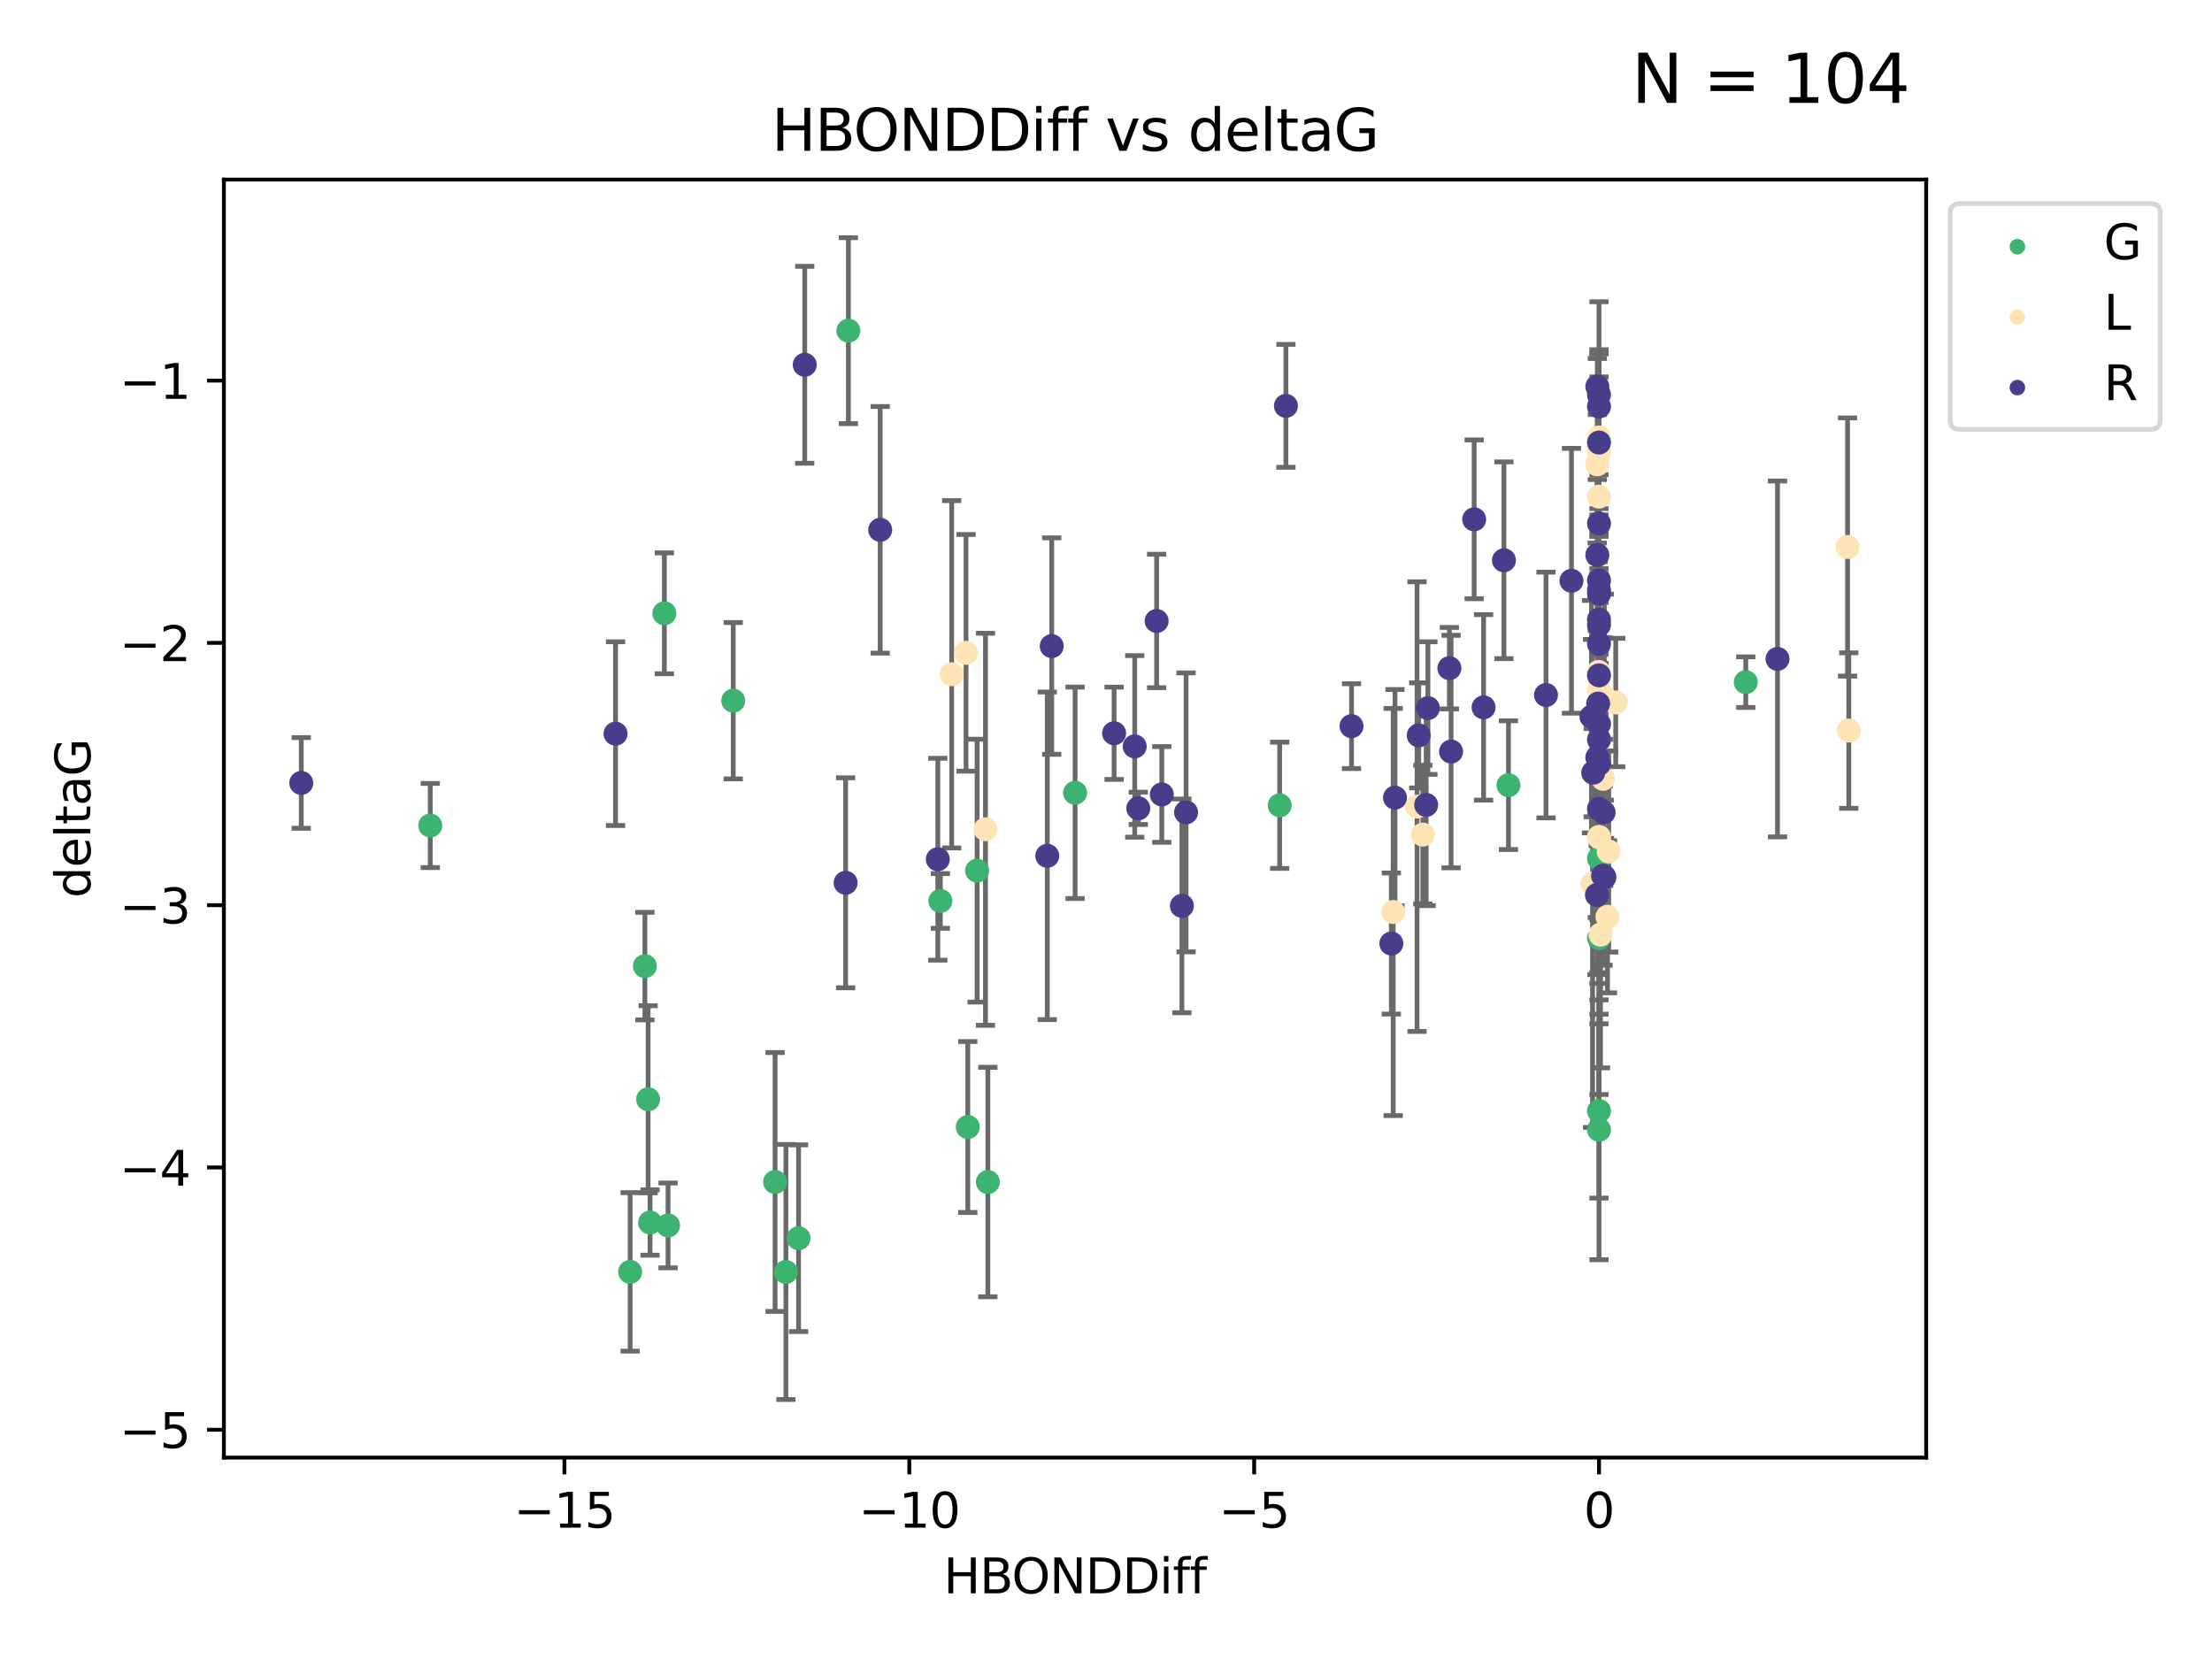 <?xml version="1.0" encoding="utf-8" standalone="no"?>
<!DOCTYPE svg PUBLIC "-//W3C//DTD SVG 1.1//EN"
  "http://www.w3.org/Graphics/SVG/1.1/DTD/svg11.dtd">
<svg xmlns:xlink="http://www.w3.org/1999/xlink" width="460.8pt" height="345.6pt" viewBox="0 0 460.8 345.6" xmlns="http://www.w3.org/2000/svg" version="1.1">
 <defs>
  <style type="text/css">*{stroke-linejoin: round; stroke-linecap: butt}</style>
 </defs>
 <g id="figure_1">
  <g id="patch_1">
   <path d="M 0 345.6 
L 460.8 345.6 
L 460.8 0 
L 0 0 
z
" style="fill: #ffffff"/>
  </g>
  <g id="axes_1">
   <g id="patch_2">
    <path d="M 46.64 303.64 
L 401.26 303.64 
L 401.26 37.411 
L 46.64 37.411 
z
" style="fill: #ffffff"/>
   </g>
   <g id="PathCollection_1">
    <defs>
     <path id="md4e93b4f4c" d="M 0 1.118 
C 0.297 1.118 0.581 1 0.791 0.791 
C 1 0.581 1.118 0.297 1.118 0 
C 1.118 -0.297 1 -0.581 0.791 -0.791 
C 0.581 -1 0.297 -1.118 0 -1.118 
C -0.297 -1.118 -0.581 -1 -0.791 -0.791 
C -1 -0.581 -1.118 -0.297 -1.118 0 
C -1.118 0.297 -1 0.581 -0.791 0.791 
C -0.581 1 -0.297 1.118 0 1.118 
z
" style="stroke: #3cb371"/>
    </defs>
    <g clip-path="url(#pf63042a490)">
     <use xlink:href="#md4e93b4f4c" x="163.718" y="264.972" style="fill: #3cb371; stroke: #3cb371"/>
     <use xlink:href="#md4e93b4f4c" x="161.465" y="246.229" style="fill: #3cb371; stroke: #3cb371"/>
     <use xlink:href="#md4e93b4f4c" x="139.169" y="255.28" style="fill: #3cb371; stroke: #3cb371"/>
     <use xlink:href="#md4e93b4f4c" x="166.356" y="257.942" style="fill: #3cb371; stroke: #3cb371"/>
     <use xlink:href="#md4e93b4f4c" x="363.674" y="142.106" style="fill: #3cb371; stroke: #3cb371"/>
     <use xlink:href="#md4e93b4f4c" x="176.735" y="68.883" style="fill: #3cb371; stroke: #3cb371"/>
     <use xlink:href="#md4e93b4f4c" x="135.42" y="254.674" style="fill: #3cb371; stroke: #3cb371"/>
     <use xlink:href="#md4e93b4f4c" x="205.791" y="246.241" style="fill: #3cb371; stroke: #3cb371"/>
     <use xlink:href="#md4e93b4f4c" x="131.269" y="264.956" style="fill: #3cb371; stroke: #3cb371"/>
     <use xlink:href="#md4e93b4f4c" x="201.61" y="234.768" style="fill: #3cb371; stroke: #3cb371"/>
     <use xlink:href="#md4e93b4f4c" x="134.343" y="201.259" style="fill: #3cb371; stroke: #3cb371"/>
     <use xlink:href="#md4e93b4f4c" x="135.014" y="229.002" style="fill: #3cb371; stroke: #3cb371"/>
     <use xlink:href="#md4e93b4f4c" x="138.4" y="127.765" style="fill: #3cb371; stroke: #3cb371"/>
     <use xlink:href="#md4e93b4f4c" x="266.582" y="167.759" style="fill: #3cb371; stroke: #3cb371"/>
     <use xlink:href="#md4e93b4f4c" x="203.548" y="181.37" style="fill: #3cb371; stroke: #3cb371"/>
     <use xlink:href="#md4e93b4f4c" x="223.962" y="165.153" style="fill: #3cb371; stroke: #3cb371"/>
     <use xlink:href="#md4e93b4f4c" x="195.895" y="187.683" style="fill: #3cb371; stroke: #3cb371"/>
     <use xlink:href="#md4e93b4f4c" x="333.102" y="195.399" style="fill: #3cb371; stroke: #3cb371"/>
     <use xlink:href="#md4e93b4f4c" x="333.102" y="178.803" style="fill: #3cb371; stroke: #3cb371"/>
     <use xlink:href="#md4e93b4f4c" x="314.237" y="163.562" style="fill: #3cb371; stroke: #3cb371"/>
     <use xlink:href="#md4e93b4f4c" x="333.102" y="235.362" style="fill: #3cb371; stroke: #3cb371"/>
     <use xlink:href="#md4e93b4f4c" x="152.745" y="145.972" style="fill: #3cb371; stroke: #3cb371"/>
     <use xlink:href="#md4e93b4f4c" x="89.63" y="171.969" style="fill: #3cb371; stroke: #3cb371"/>
     <use xlink:href="#md4e93b4f4c" x="333.102" y="231.428" style="fill: #3cb371; stroke: #3cb371"/>
    </g>
   </g>
   <g id="PathCollection_2">
    <defs>
     <path id="m0f9b58211d" d="M 0 1.118 
C 0.297 1.118 0.581 1 0.791 0.791 
C 1 0.581 1.118 0.297 1.118 0 
C 1.118 -0.297 1 -0.581 0.791 -0.791 
C 0.581 -1 0.297 -1.118 0 -1.118 
C -0.297 -1.118 -0.581 -1 -0.791 -0.791 
C -1 -0.581 -1.118 -0.297 -1.118 0 
C -1.118 0.297 -1 0.581 -0.791 0.791 
C -0.581 1 -0.297 1.118 0 1.118 
z
" style="stroke: #ffe4b5"/>
    </defs>
    <g clip-path="url(#pf63042a490)">
     <use xlink:href="#m0f9b58211d" x="334.868" y="190.979" style="fill: #ffe4b5; stroke: #ffe4b5"/>
     <use xlink:href="#m0f9b58211d" x="296.402" y="173.867" style="fill: #ffe4b5; stroke: #ffe4b5"/>
     <use xlink:href="#m0f9b58211d" x="333.102" y="160.77" style="fill: #ffe4b5; stroke: #ffe4b5"/>
     <use xlink:href="#m0f9b58211d" x="295.2" y="168.033" style="fill: #ffe4b5; stroke: #ffe4b5"/>
     <use xlink:href="#m0f9b58211d" x="205.291" y="172.755" style="fill: #ffe4b5; stroke: #ffe4b5"/>
     <use xlink:href="#m0f9b58211d" x="333.102" y="94.182" style="fill: #ffe4b5; stroke: #ffe4b5"/>
     <use xlink:href="#m0f9b58211d" x="201.244" y="135.997" style="fill: #ffe4b5; stroke: #ffe4b5"/>
     <use xlink:href="#m0f9b58211d" x="384.878" y="113.949" style="fill: #ffe4b5; stroke: #ffe4b5"/>
     <use xlink:href="#m0f9b58211d" x="336.588" y="146.342" style="fill: #ffe4b5; stroke: #ffe4b5"/>
     <use xlink:href="#m0f9b58211d" x="333.013" y="139.975" style="fill: #ffe4b5; stroke: #ffe4b5"/>
     <use xlink:href="#m0f9b58211d" x="335.125" y="177.38" style="fill: #ffe4b5; stroke: #ffe4b5"/>
     <use xlink:href="#m0f9b58211d" x="333.102" y="103.457" style="fill: #ffe4b5; stroke: #ffe4b5"/>
     <use xlink:href="#m0f9b58211d" x="333.102" y="91.135" style="fill: #ffe4b5; stroke: #ffe4b5"/>
     <use xlink:href="#m0f9b58211d" x="385.141" y="152.194" style="fill: #ffe4b5; stroke: #ffe4b5"/>
     <use xlink:href="#m0f9b58211d" x="333.102" y="174.414" style="fill: #ffe4b5; stroke: #ffe4b5"/>
     <use xlink:href="#m0f9b58211d" x="333.102" y="174.371" style="fill: #ffe4b5; stroke: #ffe4b5"/>
     <use xlink:href="#m0f9b58211d" x="331.759" y="184.029" style="fill: #ffe4b5; stroke: #ffe4b5"/>
     <use xlink:href="#m0f9b58211d" x="332.728" y="96.731" style="fill: #ffe4b5; stroke: #ffe4b5"/>
     <use xlink:href="#m0f9b58211d" x="198.255" y="140.463" style="fill: #ffe4b5; stroke: #ffe4b5"/>
     <use xlink:href="#m0f9b58211d" x="290.222" y="189.987" style="fill: #ffe4b5; stroke: #ffe4b5"/>
     <use xlink:href="#m0f9b58211d" x="333.412" y="194.696" style="fill: #ffe4b5; stroke: #ffe4b5"/>
     <use xlink:href="#m0f9b58211d" x="334.205" y="145.235" style="fill: #ffe4b5; stroke: #ffe4b5"/>
     <use xlink:href="#m0f9b58211d" x="333.934" y="162.236" style="fill: #ffe4b5; stroke: #ffe4b5"/>
     <use xlink:href="#m0f9b58211d" x="333.102" y="154.198" style="fill: #ffe4b5; stroke: #ffe4b5"/>
     <use xlink:href="#m0f9b58211d" x="333.102" y="143.764" style="fill: #ffe4b5; stroke: #ffe4b5"/>
    </g>
   </g>
   <g id="PathCollection_3">
    <defs>
     <path id="m7833468591" d="M 0 1.118 
C 0.297 1.118 0.581 1 0.791 0.791 
C 1 0.581 1.118 0.297 1.118 0 
C 1.118 -0.297 1 -0.581 0.791 -0.791 
C 0.581 -1 0.297 -1.118 0 -1.118 
C -0.297 -1.118 -0.581 -1 -0.791 -0.791 
C -1 -0.581 -1.118 -0.297 -1.118 0 
C -1.118 0.297 -1 0.581 -0.791 0.791 
C -0.581 1 -0.297 1.118 0 1.118 
z
" style="stroke: #483d8b"/>
    </defs>
    <g clip-path="url(#pf63042a490)">
     <use xlink:href="#m7833468591" x="62.759" y="163.103" style="fill: #483d8b; stroke: #483d8b"/>
     <use xlink:href="#m7833468591" x="333.102" y="123.719" style="fill: #483d8b; stroke: #483d8b"/>
     <use xlink:href="#m7833468591" x="281.549" y="151.269" style="fill: #483d8b; stroke: #483d8b"/>
     <use xlink:href="#m7833468591" x="302.289" y="156.565" style="fill: #483d8b; stroke: #483d8b"/>
     <use xlink:href="#m7833468591" x="218.165" y="178.28" style="fill: #483d8b; stroke: #483d8b"/>
     <use xlink:href="#m7833468591" x="333.102" y="159.129" style="fill: #483d8b; stroke: #483d8b"/>
     <use xlink:href="#m7833468591" x="176.157" y="183.902" style="fill: #483d8b; stroke: #483d8b"/>
     <use xlink:href="#m7833468591" x="333.102" y="130.157" style="fill: #483d8b; stroke: #483d8b"/>
     <use xlink:href="#m7833468591" x="240.945" y="129.36" style="fill: #483d8b; stroke: #483d8b"/>
     <use xlink:href="#m7833468591" x="332.751" y="80.519" style="fill: #483d8b; stroke: #483d8b"/>
     <use xlink:href="#m7833468591" x="331.534" y="149.3" style="fill: #483d8b; stroke: #483d8b"/>
     <use xlink:href="#m7833468591" x="331.896" y="160.968" style="fill: #483d8b; stroke: #483d8b"/>
     <use xlink:href="#m7833468591" x="333.102" y="150.812" style="fill: #483d8b; stroke: #483d8b"/>
     <use xlink:href="#m7833468591" x="297.099" y="167.681" style="fill: #483d8b; stroke: #483d8b"/>
     <use xlink:href="#m7833468591" x="332.748" y="157.788" style="fill: #483d8b; stroke: #483d8b"/>
     <use xlink:href="#m7833468591" x="183.36" y="110.37" style="fill: #483d8b; stroke: #483d8b"/>
     <use xlink:href="#m7833468591" x="327.365" y="120.983" style="fill: #483d8b; stroke: #483d8b"/>
     <use xlink:href="#m7833468591" x="332.75" y="115.619" style="fill: #483d8b; stroke: #483d8b"/>
     <use xlink:href="#m7833468591" x="195.363" y="178.995" style="fill: #483d8b; stroke: #483d8b"/>
     <use xlink:href="#m7833468591" x="232.087" y="152.749" style="fill: #483d8b; stroke: #483d8b"/>
     <use xlink:href="#m7833468591" x="246.209" y="188.709" style="fill: #483d8b; stroke: #483d8b"/>
     <use xlink:href="#m7833468591" x="333.102" y="84.676" style="fill: #483d8b; stroke: #483d8b"/>
     <use xlink:href="#m7833468591" x="219.096" y="134.596" style="fill: #483d8b; stroke: #483d8b"/>
     <use xlink:href="#m7833468591" x="297.458" y="147.512" style="fill: #483d8b; stroke: #483d8b"/>
     <use xlink:href="#m7833468591" x="334.234" y="182.716" style="fill: #483d8b; stroke: #483d8b"/>
     <use xlink:href="#m7833468591" x="370.287" y="137.267" style="fill: #483d8b; stroke: #483d8b"/>
     <use xlink:href="#m7833468591" x="290.603" y="166.164" style="fill: #483d8b; stroke: #483d8b"/>
     <use xlink:href="#m7833468591" x="237.125" y="168.386" style="fill: #483d8b; stroke: #483d8b"/>
     <use xlink:href="#m7833468591" x="167.644" y="75.991" style="fill: #483d8b; stroke: #483d8b"/>
     <use xlink:href="#m7833468591" x="333.102" y="134.129" style="fill: #483d8b; stroke: #483d8b"/>
     <use xlink:href="#m7833468591" x="307.096" y="108.187" style="fill: #483d8b; stroke: #483d8b"/>
     <use xlink:href="#m7833468591" x="333.947" y="182.412" style="fill: #483d8b; stroke: #483d8b"/>
     <use xlink:href="#m7833468591" x="332.925" y="146.574" style="fill: #483d8b; stroke: #483d8b"/>
     <use xlink:href="#m7833468591" x="295.543" y="153.191" style="fill: #483d8b; stroke: #483d8b"/>
     <use xlink:href="#m7833468591" x="236.382" y="155.488" style="fill: #483d8b; stroke: #483d8b"/>
     <use xlink:href="#m7833468591" x="322.06" y="144.785" style="fill: #483d8b; stroke: #483d8b"/>
     <use xlink:href="#m7833468591" x="333.102" y="168.482" style="fill: #483d8b; stroke: #483d8b"/>
     <use xlink:href="#m7833468591" x="333.102" y="92.189" style="fill: #483d8b; stroke: #483d8b"/>
     <use xlink:href="#m7833468591" x="289.846" y="196.553" style="fill: #483d8b; stroke: #483d8b"/>
     <use xlink:href="#m7833468591" x="247.08" y="169.229" style="fill: #483d8b; stroke: #483d8b"/>
     <use xlink:href="#m7833468591" x="333.102" y="120.915" style="fill: #483d8b; stroke: #483d8b"/>
     <use xlink:href="#m7833468591" x="128.229" y="152.834" style="fill: #483d8b; stroke: #483d8b"/>
     <use xlink:href="#m7833468591" x="333.102" y="82.238" style="fill: #483d8b; stroke: #483d8b"/>
     <use xlink:href="#m7833468591" x="301.934" y="139.191" style="fill: #483d8b; stroke: #483d8b"/>
     <use xlink:href="#m7833468591" x="309.059" y="147.356" style="fill: #483d8b; stroke: #483d8b"/>
     <use xlink:href="#m7833468591" x="242.021" y="165.494" style="fill: #483d8b; stroke: #483d8b"/>
     <use xlink:href="#m7833468591" x="333.102" y="140.689" style="fill: #483d8b; stroke: #483d8b"/>
     <use xlink:href="#m7833468591" x="333.102" y="154.06" style="fill: #483d8b; stroke: #483d8b"/>
     <use xlink:href="#m7833468591" x="313.299" y="116.717" style="fill: #483d8b; stroke: #483d8b"/>
     <use xlink:href="#m7833468591" x="267.879" y="84.549" style="fill: #483d8b; stroke: #483d8b"/>
     <use xlink:href="#m7833468591" x="333.102" y="109.055" style="fill: #483d8b; stroke: #483d8b"/>
     <use xlink:href="#m7833468591" x="332.678" y="186.434" style="fill: #483d8b; stroke: #483d8b"/>
     <use xlink:href="#m7833468591" x="334.067" y="169.235" style="fill: #483d8b; stroke: #483d8b"/>
     <use xlink:href="#m7833468591" x="333.102" y="129.081" style="fill: #483d8b; stroke: #483d8b"/>
     <use xlink:href="#m7833468591" x="333.102" y="122.945" style="fill: #483d8b; stroke: #483d8b"/>
    </g>
   </g>
   <g id="matplotlib.axis_1">
    <g id="xtick_1">
     <g id="line2d_1">
      <defs>
       <path id="m449f8bdb39" d="M 0 0 
L 0 3.5 
" style="stroke: #000000; stroke-width: 0.8"/>
      </defs>
      <g>
       <use xlink:href="#m449f8bdb39" x="117.584" y="303.64" style="stroke: #000000; stroke-width: 0.8"/>
      </g>
     </g>
     <g id="text_1">
      <!-- −15 -->
      <g transform="translate(107.032 318.238)scale(0.1 -0.1)">
       <defs>
        <path id="DejaVuSans-2212" d="M 678 2272 
L 4684 2272 
L 4684 1741 
L 678 1741 
L 678 2272 
z
" transform="scale(0.016)"/>
        <path id="DejaVuSans-31" d="M 794 531 
L 1825 531 
L 1825 4091 
L 703 3866 
L 703 4441 
L 1819 4666 
L 2450 4666 
L 2450 531 
L 3481 531 
L 3481 0 
L 794 0 
L 794 531 
z
" transform="scale(0.016)"/>
        <path id="DejaVuSans-35" d="M 691 4666 
L 3169 4666 
L 3169 4134 
L 1269 4134 
L 1269 2991 
Q 1406 3038 1543 3061 
Q 1681 3084 1819 3084 
Q 2600 3084 3056 2656 
Q 3513 2228 3513 1497 
Q 3513 744 3044 326 
Q 2575 -91 1722 -91 
Q 1428 -91 1123 -41 
Q 819 9 494 109 
L 494 744 
Q 775 591 1075 516 
Q 1375 441 1709 441 
Q 2250 441 2565 725 
Q 2881 1009 2881 1497 
Q 2881 1984 2565 2268 
Q 2250 2553 1709 2553 
Q 1456 2553 1204 2497 
Q 953 2441 691 2322 
L 691 4666 
z
" transform="scale(0.016)"/>
       </defs>
       <use xlink:href="#DejaVuSans-2212"/>
       <use xlink:href="#DejaVuSans-31" x="83.789"/>
       <use xlink:href="#DejaVuSans-35" x="147.412"/>
      </g>
     </g>
    </g>
    <g id="xtick_2">
     <g id="line2d_2">
      <g>
       <use xlink:href="#m449f8bdb39" x="189.423" y="303.64" style="stroke: #000000; stroke-width: 0.8"/>
      </g>
     </g>
     <g id="text_2">
      <!-- −10 -->
      <g transform="translate(178.871 318.238)scale(0.1 -0.1)">
       <defs>
        <path id="DejaVuSans-30" d="M 2034 4250 
Q 1547 4250 1301 3770 
Q 1056 3291 1056 2328 
Q 1056 1369 1301 889 
Q 1547 409 2034 409 
Q 2525 409 2770 889 
Q 3016 1369 3016 2328 
Q 3016 3291 2770 3770 
Q 2525 4250 2034 4250 
z
M 2034 4750 
Q 2819 4750 3233 4129 
Q 3647 3509 3647 2328 
Q 3647 1150 3233 529 
Q 2819 -91 2034 -91 
Q 1250 -91 836 529 
Q 422 1150 422 2328 
Q 422 3509 836 4129 
Q 1250 4750 2034 4750 
z
" transform="scale(0.016)"/>
       </defs>
       <use xlink:href="#DejaVuSans-2212"/>
       <use xlink:href="#DejaVuSans-31" x="83.789"/>
       <use xlink:href="#DejaVuSans-30" x="147.412"/>
      </g>
     </g>
    </g>
    <g id="xtick_3">
     <g id="line2d_3">
      <g>
       <use xlink:href="#m449f8bdb39" x="261.263" y="303.64" style="stroke: #000000; stroke-width: 0.8"/>
      </g>
     </g>
     <g id="text_3">
      <!-- −5 -->
      <g transform="translate(253.892 318.238)scale(0.1 -0.1)">
       <use xlink:href="#DejaVuSans-2212"/>
       <use xlink:href="#DejaVuSans-35" x="83.789"/>
      </g>
     </g>
    </g>
    <g id="xtick_4">
     <g id="line2d_4">
      <g>
       <use xlink:href="#m449f8bdb39" x="333.102" y="303.64" style="stroke: #000000; stroke-width: 0.8"/>
      </g>
     </g>
     <g id="text_4">
      <!-- 0 -->
      <g transform="translate(329.921 318.238)scale(0.1 -0.1)">
       <use xlink:href="#DejaVuSans-30"/>
      </g>
     </g>
    </g>
    <g id="text_5">
     <!-- HBONDDiff -->
     <g transform="translate(196.561 331.917)scale(0.1 -0.1)">
      <defs>
       <path id="DejaVuSans-48" d="M 628 4666 
L 1259 4666 
L 1259 2753 
L 3553 2753 
L 3553 4666 
L 4184 4666 
L 4184 0 
L 3553 0 
L 3553 2222 
L 1259 2222 
L 1259 0 
L 628 0 
L 628 4666 
z
" transform="scale(0.016)"/>
       <path id="DejaVuSans-42" d="M 1259 2228 
L 1259 519 
L 2272 519 
Q 2781 519 3026 730 
Q 3272 941 3272 1375 
Q 3272 1813 3026 2020 
Q 2781 2228 2272 2228 
L 1259 2228 
z
M 1259 4147 
L 1259 2741 
L 2194 2741 
Q 2656 2741 2882 2914 
Q 3109 3088 3109 3444 
Q 3109 3797 2882 3972 
Q 2656 4147 2194 4147 
L 1259 4147 
z
M 628 4666 
L 2241 4666 
Q 2963 4666 3353 4366 
Q 3744 4066 3744 3513 
Q 3744 3084 3544 2831 
Q 3344 2578 2956 2516 
Q 3422 2416 3680 2098 
Q 3938 1781 3938 1306 
Q 3938 681 3513 340 
Q 3088 0 2303 0 
L 628 0 
L 628 4666 
z
" transform="scale(0.016)"/>
       <path id="DejaVuSans-4f" d="M 2522 4238 
Q 1834 4238 1429 3725 
Q 1025 3213 1025 2328 
Q 1025 1447 1429 934 
Q 1834 422 2522 422 
Q 3209 422 3611 934 
Q 4013 1447 4013 2328 
Q 4013 3213 3611 3725 
Q 3209 4238 2522 4238 
z
M 2522 4750 
Q 3503 4750 4090 4092 
Q 4678 3434 4678 2328 
Q 4678 1225 4090 567 
Q 3503 -91 2522 -91 
Q 1538 -91 948 565 
Q 359 1222 359 2328 
Q 359 3434 948 4092 
Q 1538 4750 2522 4750 
z
" transform="scale(0.016)"/>
       <path id="DejaVuSans-4e" d="M 628 4666 
L 1478 4666 
L 3547 763 
L 3547 4666 
L 4159 4666 
L 4159 0 
L 3309 0 
L 1241 3903 
L 1241 0 
L 628 0 
L 628 4666 
z
" transform="scale(0.016)"/>
       <path id="DejaVuSans-44" d="M 1259 4147 
L 1259 519 
L 2022 519 
Q 2988 519 3436 956 
Q 3884 1394 3884 2338 
Q 3884 3275 3436 3711 
Q 2988 4147 2022 4147 
L 1259 4147 
z
M 628 4666 
L 1925 4666 
Q 3281 4666 3915 4102 
Q 4550 3538 4550 2338 
Q 4550 1131 3912 565 
Q 3275 0 1925 0 
L 628 0 
L 628 4666 
z
" transform="scale(0.016)"/>
       <path id="DejaVuSans-69" d="M 603 3500 
L 1178 3500 
L 1178 0 
L 603 0 
L 603 3500 
z
M 603 4863 
L 1178 4863 
L 1178 4134 
L 603 4134 
L 603 4863 
z
" transform="scale(0.016)"/>
       <path id="DejaVuSans-66" d="M 2375 4863 
L 2375 4384 
L 1825 4384 
Q 1516 4384 1395 4259 
Q 1275 4134 1275 3809 
L 1275 3500 
L 2222 3500 
L 2222 3053 
L 1275 3053 
L 1275 0 
L 697 0 
L 697 3053 
L 147 3053 
L 147 3500 
L 697 3500 
L 697 3744 
Q 697 4328 969 4595 
Q 1241 4863 1831 4863 
L 2375 4863 
z
" transform="scale(0.016)"/>
      </defs>
      <use xlink:href="#DejaVuSans-48"/>
      <use xlink:href="#DejaVuSans-42" x="75.195"/>
      <use xlink:href="#DejaVuSans-4f" x="142.049"/>
      <use xlink:href="#DejaVuSans-4e" x="220.76"/>
      <use xlink:href="#DejaVuSans-44" x="295.564"/>
      <use xlink:href="#DejaVuSans-44" x="372.566"/>
      <use xlink:href="#DejaVuSans-69" x="449.568"/>
      <use xlink:href="#DejaVuSans-66" x="477.352"/>
      <use xlink:href="#DejaVuSans-66" x="512.557"/>
     </g>
    </g>
   </g>
   <g id="matplotlib.axis_2">
    <g id="ytick_1">
     <g id="line2d_5">
      <defs>
       <path id="m000c2d0f3e" d="M 0 0 
L -3.5 0 
" style="stroke: #000000; stroke-width: 0.8"/>
      </defs>
      <g>
       <use xlink:href="#m000c2d0f3e" x="46.64" y="297.844" style="stroke: #000000; stroke-width: 0.8"/>
      </g>
     </g>
     <g id="text_6">
      <!-- −5 -->
      <g transform="translate(24.898 301.643)scale(0.1 -0.1)">
       <use xlink:href="#DejaVuSans-2212"/>
       <use xlink:href="#DejaVuSans-35" x="83.789"/>
      </g>
     </g>
    </g>
    <g id="ytick_2">
     <g id="line2d_6">
      <g>
       <use xlink:href="#m000c2d0f3e" x="46.64" y="243.204" style="stroke: #000000; stroke-width: 0.8"/>
      </g>
     </g>
     <g id="text_7">
      <!-- −4 -->
      <g transform="translate(24.898 247.003)scale(0.1 -0.1)">
       <defs>
        <path id="DejaVuSans-34" d="M 2419 4116 
L 825 1625 
L 2419 1625 
L 2419 4116 
z
M 2253 4666 
L 3047 4666 
L 3047 1625 
L 3713 1625 
L 3713 1100 
L 3047 1100 
L 3047 0 
L 2419 0 
L 2419 1100 
L 313 1100 
L 313 1709 
L 2253 4666 
z
" transform="scale(0.016)"/>
       </defs>
       <use xlink:href="#DejaVuSans-2212"/>
       <use xlink:href="#DejaVuSans-34" x="83.789"/>
      </g>
     </g>
    </g>
    <g id="ytick_3">
     <g id="line2d_7">
      <g>
       <use xlink:href="#m000c2d0f3e" x="46.64" y="188.564" style="stroke: #000000; stroke-width: 0.8"/>
      </g>
     </g>
     <g id="text_8">
      <!-- −3 -->
      <g transform="translate(24.898 192.364)scale(0.1 -0.1)">
       <defs>
        <path id="DejaVuSans-33" d="M 2597 2516 
Q 3050 2419 3304 2112 
Q 3559 1806 3559 1356 
Q 3559 666 3084 287 
Q 2609 -91 1734 -91 
Q 1441 -91 1130 -33 
Q 819 25 488 141 
L 488 750 
Q 750 597 1062 519 
Q 1375 441 1716 441 
Q 2309 441 2620 675 
Q 2931 909 2931 1356 
Q 2931 1769 2642 2001 
Q 2353 2234 1838 2234 
L 1294 2234 
L 1294 2753 
L 1863 2753 
Q 2328 2753 2575 2939 
Q 2822 3125 2822 3475 
Q 2822 3834 2567 4026 
Q 2313 4219 1838 4219 
Q 1578 4219 1281 4162 
Q 984 4106 628 3988 
L 628 4550 
Q 988 4650 1302 4700 
Q 1616 4750 1894 4750 
Q 2613 4750 3031 4423 
Q 3450 4097 3450 3541 
Q 3450 3153 3228 2886 
Q 3006 2619 2597 2516 
z
" transform="scale(0.016)"/>
       </defs>
       <use xlink:href="#DejaVuSans-2212"/>
       <use xlink:href="#DejaVuSans-33" x="83.789"/>
      </g>
     </g>
    </g>
    <g id="ytick_4">
     <g id="line2d_8">
      <g>
       <use xlink:href="#m000c2d0f3e" x="46.64" y="133.924" style="stroke: #000000; stroke-width: 0.8"/>
      </g>
     </g>
     <g id="text_9">
      <!-- −2 -->
      <g transform="translate(24.898 137.724)scale(0.1 -0.1)">
       <defs>
        <path id="DejaVuSans-32" d="M 1228 531 
L 3431 531 
L 3431 0 
L 469 0 
L 469 531 
Q 828 903 1448 1529 
Q 2069 2156 2228 2338 
Q 2531 2678 2651 2914 
Q 2772 3150 2772 3378 
Q 2772 3750 2511 3984 
Q 2250 4219 1831 4219 
Q 1534 4219 1204 4116 
Q 875 4013 500 3803 
L 500 4441 
Q 881 4594 1212 4672 
Q 1544 4750 1819 4750 
Q 2544 4750 2975 4387 
Q 3406 4025 3406 3419 
Q 3406 3131 3298 2873 
Q 3191 2616 2906 2266 
Q 2828 2175 2409 1742 
Q 1991 1309 1228 531 
z
" transform="scale(0.016)"/>
       </defs>
       <use xlink:href="#DejaVuSans-2212"/>
       <use xlink:href="#DejaVuSans-32" x="83.789"/>
      </g>
     </g>
    </g>
    <g id="ytick_5">
     <g id="line2d_9">
      <g>
       <use xlink:href="#m000c2d0f3e" x="46.64" y="79.284" style="stroke: #000000; stroke-width: 0.8"/>
      </g>
     </g>
     <g id="text_10">
      <!-- −1 -->
      <g transform="translate(24.898 83.084)scale(0.1 -0.1)">
       <use xlink:href="#DejaVuSans-2212"/>
       <use xlink:href="#DejaVuSans-31" x="83.789"/>
      </g>
     </g>
    </g>
    <g id="text_11">
     <!-- deltaG -->
     <g transform="translate(18.818 187.064)rotate(-90)scale(0.1 -0.1)">
      <defs>
       <path id="DejaVuSans-64" d="M 2906 2969 
L 2906 4863 
L 3481 4863 
L 3481 0 
L 2906 0 
L 2906 525 
Q 2725 213 2448 61 
Q 2172 -91 1784 -91 
Q 1150 -91 751 415 
Q 353 922 353 1747 
Q 353 2572 751 3078 
Q 1150 3584 1784 3584 
Q 2172 3584 2448 3432 
Q 2725 3281 2906 2969 
z
M 947 1747 
Q 947 1113 1208 752 
Q 1469 391 1925 391 
Q 2381 391 2643 752 
Q 2906 1113 2906 1747 
Q 2906 2381 2643 2742 
Q 2381 3103 1925 3103 
Q 1469 3103 1208 2742 
Q 947 2381 947 1747 
z
" transform="scale(0.016)"/>
       <path id="DejaVuSans-65" d="M 3597 1894 
L 3597 1613 
L 953 1613 
Q 991 1019 1311 708 
Q 1631 397 2203 397 
Q 2534 397 2845 478 
Q 3156 559 3463 722 
L 3463 178 
Q 3153 47 2828 -22 
Q 2503 -91 2169 -91 
Q 1331 -91 842 396 
Q 353 884 353 1716 
Q 353 2575 817 3079 
Q 1281 3584 2069 3584 
Q 2775 3584 3186 3129 
Q 3597 2675 3597 1894 
z
M 3022 2063 
Q 3016 2534 2758 2815 
Q 2500 3097 2075 3097 
Q 1594 3097 1305 2825 
Q 1016 2553 972 2059 
L 3022 2063 
z
" transform="scale(0.016)"/>
       <path id="DejaVuSans-6c" d="M 603 4863 
L 1178 4863 
L 1178 0 
L 603 0 
L 603 4863 
z
" transform="scale(0.016)"/>
       <path id="DejaVuSans-74" d="M 1172 4494 
L 1172 3500 
L 2356 3500 
L 2356 3053 
L 1172 3053 
L 1172 1153 
Q 1172 725 1289 603 
Q 1406 481 1766 481 
L 2356 481 
L 2356 0 
L 1766 0 
Q 1100 0 847 248 
Q 594 497 594 1153 
L 594 3053 
L 172 3053 
L 172 3500 
L 594 3500 
L 594 4494 
L 1172 4494 
z
" transform="scale(0.016)"/>
       <path id="DejaVuSans-61" d="M 2194 1759 
Q 1497 1759 1228 1600 
Q 959 1441 959 1056 
Q 959 750 1161 570 
Q 1363 391 1709 391 
Q 2188 391 2477 730 
Q 2766 1069 2766 1631 
L 2766 1759 
L 2194 1759 
z
M 3341 1997 
L 3341 0 
L 2766 0 
L 2766 531 
Q 2569 213 2275 61 
Q 1981 -91 1556 -91 
Q 1019 -91 701 211 
Q 384 513 384 1019 
Q 384 1609 779 1909 
Q 1175 2209 1959 2209 
L 2766 2209 
L 2766 2266 
Q 2766 2663 2505 2880 
Q 2244 3097 1772 3097 
Q 1472 3097 1187 3025 
Q 903 2953 641 2809 
L 641 3341 
Q 956 3463 1253 3523 
Q 1550 3584 1831 3584 
Q 2591 3584 2966 3190 
Q 3341 2797 3341 1997 
z
" transform="scale(0.016)"/>
       <path id="DejaVuSans-47" d="M 3809 666 
L 3809 1919 
L 2778 1919 
L 2778 2438 
L 4434 2438 
L 4434 434 
Q 4069 175 3628 42 
Q 3188 -91 2688 -91 
Q 1594 -91 976 548 
Q 359 1188 359 2328 
Q 359 3472 976 4111 
Q 1594 4750 2688 4750 
Q 3144 4750 3555 4637 
Q 3966 4525 4313 4306 
L 4313 3634 
Q 3963 3931 3569 4081 
Q 3175 4231 2741 4231 
Q 1884 4231 1454 3753 
Q 1025 3275 1025 2328 
Q 1025 1384 1454 906 
Q 1884 428 2741 428 
Q 3075 428 3337 486 
Q 3600 544 3809 666 
z
" transform="scale(0.016)"/>
      </defs>
      <use xlink:href="#DejaVuSans-64"/>
      <use xlink:href="#DejaVuSans-65" x="63.477"/>
      <use xlink:href="#DejaVuSans-6c" x="125"/>
      <use xlink:href="#DejaVuSans-74" x="152.783"/>
      <use xlink:href="#DejaVuSans-61" x="191.992"/>
      <use xlink:href="#DejaVuSans-47" x="253.271"/>
     </g>
    </g>
   </g>
   <g id="LineCollection_1">
    <path d="M 163.718 291.539 
L 163.718 238.405 
" clip-path="url(#pf63042a490)" style="fill: none; stroke: #696969"/>
    <path d="M 161.465 273.192 
L 161.465 219.267 
" clip-path="url(#pf63042a490)" style="fill: none; stroke: #696969"/>
    <path d="M 139.169 264.116 
L 139.169 246.445 
" clip-path="url(#pf63042a490)" style="fill: none; stroke: #696969"/>
    <path d="M 166.356 277.391 
L 166.356 238.493 
" clip-path="url(#pf63042a490)" style="fill: none; stroke: #696969"/>
    <path d="M 363.674 147.375 
L 363.674 136.837 
" clip-path="url(#pf63042a490)" style="fill: none; stroke: #696969"/>
    <path d="M 176.735 88.254 
L 176.735 49.513 
" clip-path="url(#pf63042a490)" style="fill: none; stroke: #696969"/>
    <path d="M 135.42 261.477 
L 135.42 247.87 
" clip-path="url(#pf63042a490)" style="fill: none; stroke: #696969"/>
    <path d="M 205.791 270.142 
L 205.791 222.34 
" clip-path="url(#pf63042a490)" style="fill: none; stroke: #696969"/>
    <path d="M 131.269 281.463 
L 131.269 248.45 
" clip-path="url(#pf63042a490)" style="fill: none; stroke: #696969"/>
    <path d="M 201.61 252.578 
L 201.61 216.959 
" clip-path="url(#pf63042a490)" style="fill: none; stroke: #696969"/>
    <path d="M 134.343 212.466 
L 134.343 190.051 
" clip-path="url(#pf63042a490)" style="fill: none; stroke: #696969"/>
    <path d="M 135.014 248.489 
L 135.014 209.516 
" clip-path="url(#pf63042a490)" style="fill: none; stroke: #696969"/>
    <path d="M 138.4 140.357 
L 138.4 115.174 
" clip-path="url(#pf63042a490)" style="fill: none; stroke: #696969"/>
    <path d="M 266.582 180.911 
L 266.582 154.608 
" clip-path="url(#pf63042a490)" style="fill: none; stroke: #696969"/>
    <path d="M 203.548 208.753 
L 203.548 153.986 
" clip-path="url(#pf63042a490)" style="fill: none; stroke: #696969"/>
    <path d="M 223.962 187.175 
L 223.962 143.131 
" clip-path="url(#pf63042a490)" style="fill: none; stroke: #696969"/>
    <path d="M 195.895 193.382 
L 195.895 181.984 
" clip-path="url(#pf63042a490)" style="fill: none; stroke: #696969"/>
    <path d="M 333.102 211.267 
L 333.102 179.53 
" clip-path="url(#pf63042a490)" style="fill: none; stroke: #696969"/>
    <path d="M 333.102 202.627 
L 333.102 154.978 
" clip-path="url(#pf63042a490)" style="fill: none; stroke: #696969"/>
    <path d="M 314.237 176.973 
L 314.237 150.151 
" clip-path="url(#pf63042a490)" style="fill: none; stroke: #696969"/>
    <path d="M 333.102 262.421 
L 333.102 208.303 
" clip-path="url(#pf63042a490)" style="fill: none; stroke: #696969"/>
    <path d="M 152.745 162.254 
L 152.745 129.689 
" clip-path="url(#pf63042a490)" style="fill: none; stroke: #696969"/>
    <path d="M 89.63 180.734 
L 89.63 163.205 
" clip-path="url(#pf63042a490)" style="fill: none; stroke: #696969"/>
    <path d="M 333.102 249.586 
L 333.102 213.27 
" clip-path="url(#pf63042a490)" style="fill: none; stroke: #696969"/>
   </g>
   <g id="line2d_10">
    <defs>
     <path id="m231d10ee40" d="M 2 0 
L -2 -0 
" style="stroke: #696969"/>
    </defs>
    <g clip-path="url(#pf63042a490)">
     <use xlink:href="#m231d10ee40" x="163.718" y="291.539" style="fill: #696969; stroke: #696969"/>
     <use xlink:href="#m231d10ee40" x="161.465" y="273.192" style="fill: #696969; stroke: #696969"/>
     <use xlink:href="#m231d10ee40" x="139.169" y="264.116" style="fill: #696969; stroke: #696969"/>
     <use xlink:href="#m231d10ee40" x="166.356" y="277.391" style="fill: #696969; stroke: #696969"/>
     <use xlink:href="#m231d10ee40" x="363.674" y="147.375" style="fill: #696969; stroke: #696969"/>
     <use xlink:href="#m231d10ee40" x="176.735" y="88.254" style="fill: #696969; stroke: #696969"/>
     <use xlink:href="#m231d10ee40" x="135.42" y="261.477" style="fill: #696969; stroke: #696969"/>
     <use xlink:href="#m231d10ee40" x="205.791" y="270.142" style="fill: #696969; stroke: #696969"/>
     <use xlink:href="#m231d10ee40" x="131.269" y="281.463" style="fill: #696969; stroke: #696969"/>
     <use xlink:href="#m231d10ee40" x="201.61" y="252.578" style="fill: #696969; stroke: #696969"/>
     <use xlink:href="#m231d10ee40" x="134.343" y="212.466" style="fill: #696969; stroke: #696969"/>
     <use xlink:href="#m231d10ee40" x="135.014" y="248.489" style="fill: #696969; stroke: #696969"/>
     <use xlink:href="#m231d10ee40" x="138.4" y="140.357" style="fill: #696969; stroke: #696969"/>
     <use xlink:href="#m231d10ee40" x="266.582" y="180.911" style="fill: #696969; stroke: #696969"/>
     <use xlink:href="#m231d10ee40" x="203.548" y="208.753" style="fill: #696969; stroke: #696969"/>
     <use xlink:href="#m231d10ee40" x="223.962" y="187.175" style="fill: #696969; stroke: #696969"/>
     <use xlink:href="#m231d10ee40" x="195.895" y="193.382" style="fill: #696969; stroke: #696969"/>
     <use xlink:href="#m231d10ee40" x="333.102" y="211.267" style="fill: #696969; stroke: #696969"/>
     <use xlink:href="#m231d10ee40" x="333.102" y="202.627" style="fill: #696969; stroke: #696969"/>
     <use xlink:href="#m231d10ee40" x="314.237" y="176.973" style="fill: #696969; stroke: #696969"/>
     <use xlink:href="#m231d10ee40" x="333.102" y="262.421" style="fill: #696969; stroke: #696969"/>
     <use xlink:href="#m231d10ee40" x="152.745" y="162.254" style="fill: #696969; stroke: #696969"/>
     <use xlink:href="#m231d10ee40" x="89.63" y="180.734" style="fill: #696969; stroke: #696969"/>
     <use xlink:href="#m231d10ee40" x="333.102" y="249.586" style="fill: #696969; stroke: #696969"/>
    </g>
   </g>
   <g id="line2d_11">
    <g clip-path="url(#pf63042a490)">
     <use xlink:href="#m231d10ee40" x="163.718" y="238.405" style="fill: #696969; stroke: #696969"/>
     <use xlink:href="#m231d10ee40" x="161.465" y="219.267" style="fill: #696969; stroke: #696969"/>
     <use xlink:href="#m231d10ee40" x="139.169" y="246.445" style="fill: #696969; stroke: #696969"/>
     <use xlink:href="#m231d10ee40" x="166.356" y="238.493" style="fill: #696969; stroke: #696969"/>
     <use xlink:href="#m231d10ee40" x="363.674" y="136.837" style="fill: #696969; stroke: #696969"/>
     <use xlink:href="#m231d10ee40" x="176.735" y="49.513" style="fill: #696969; stroke: #696969"/>
     <use xlink:href="#m231d10ee40" x="135.42" y="247.87" style="fill: #696969; stroke: #696969"/>
     <use xlink:href="#m231d10ee40" x="205.791" y="222.34" style="fill: #696969; stroke: #696969"/>
     <use xlink:href="#m231d10ee40" x="131.269" y="248.45" style="fill: #696969; stroke: #696969"/>
     <use xlink:href="#m231d10ee40" x="201.61" y="216.959" style="fill: #696969; stroke: #696969"/>
     <use xlink:href="#m231d10ee40" x="134.343" y="190.051" style="fill: #696969; stroke: #696969"/>
     <use xlink:href="#m231d10ee40" x="135.014" y="209.516" style="fill: #696969; stroke: #696969"/>
     <use xlink:href="#m231d10ee40" x="138.4" y="115.174" style="fill: #696969; stroke: #696969"/>
     <use xlink:href="#m231d10ee40" x="266.582" y="154.608" style="fill: #696969; stroke: #696969"/>
     <use xlink:href="#m231d10ee40" x="203.548" y="153.986" style="fill: #696969; stroke: #696969"/>
     <use xlink:href="#m231d10ee40" x="223.962" y="143.131" style="fill: #696969; stroke: #696969"/>
     <use xlink:href="#m231d10ee40" x="195.895" y="181.984" style="fill: #696969; stroke: #696969"/>
     <use xlink:href="#m231d10ee40" x="333.102" y="179.53" style="fill: #696969; stroke: #696969"/>
     <use xlink:href="#m231d10ee40" x="333.102" y="154.978" style="fill: #696969; stroke: #696969"/>
     <use xlink:href="#m231d10ee40" x="314.237" y="150.151" style="fill: #696969; stroke: #696969"/>
     <use xlink:href="#m231d10ee40" x="333.102" y="208.303" style="fill: #696969; stroke: #696969"/>
     <use xlink:href="#m231d10ee40" x="152.745" y="129.689" style="fill: #696969; stroke: #696969"/>
     <use xlink:href="#m231d10ee40" x="89.63" y="163.205" style="fill: #696969; stroke: #696969"/>
     <use xlink:href="#m231d10ee40" x="333.102" y="213.27" style="fill: #696969; stroke: #696969"/>
    </g>
   </g>
   <g id="LineCollection_2">
    <path d="M 334.868 206.826 
L 334.868 175.132 
" clip-path="url(#pf63042a490)" style="fill: none; stroke: #696969"/>
    <path d="M 296.402 188.312 
L 296.402 159.422 
" clip-path="url(#pf63042a490)" style="fill: none; stroke: #696969"/>
    <path d="M 333.102 183.34 
L 333.102 138.199 
" clip-path="url(#pf63042a490)" style="fill: none; stroke: #696969"/>
    <path d="M 295.2 214.868 
L 295.2 121.197 
" clip-path="url(#pf63042a490)" style="fill: none; stroke: #696969"/>
    <path d="M 205.291 213.589 
L 205.291 131.921 
" clip-path="url(#pf63042a490)" style="fill: none; stroke: #696969"/>
    <path d="M 333.102 125.503 
L 333.102 62.861 
" clip-path="url(#pf63042a490)" style="fill: none; stroke: #696969"/>
    <path d="M 201.244 160.649 
L 201.244 111.346 
" clip-path="url(#pf63042a490)" style="fill: none; stroke: #696969"/>
    <path d="M 384.878 140.845 
L 384.878 87.053 
" clip-path="url(#pf63042a490)" style="fill: none; stroke: #696969"/>
    <path d="M 336.588 159.713 
L 336.588 132.972 
" clip-path="url(#pf63042a490)" style="fill: none; stroke: #696969"/>
    <path d="M 333.013 186.607 
L 333.013 93.342 
" clip-path="url(#pf63042a490)" style="fill: none; stroke: #696969"/>
    <path d="M 335.125 198.329 
L 335.125 156.431 
" clip-path="url(#pf63042a490)" style="fill: none; stroke: #696969"/>
    <path d="M 333.102 128.394 
L 333.102 78.519 
" clip-path="url(#pf63042a490)" style="fill: none; stroke: #696969"/>
    <path d="M 333.102 108.672 
L 333.102 73.597 
" clip-path="url(#pf63042a490)" style="fill: none; stroke: #696969"/>
    <path d="M 385.141 168.39 
L 385.141 135.998 
" clip-path="url(#pf63042a490)" style="fill: none; stroke: #696969"/>
    <path d="M 333.102 227.997 
L 333.102 120.83 
" clip-path="url(#pf63042a490)" style="fill: none; stroke: #696969"/>
    <path d="M 333.102 204.872 
L 333.102 143.869 
" clip-path="url(#pf63042a490)" style="fill: none; stroke: #696969"/>
    <path d="M 331.759 234.864 
L 331.759 133.193 
" clip-path="url(#pf63042a490)" style="fill: none; stroke: #696969"/>
    <path d="M 332.728 113.127 
L 332.728 80.335 
" clip-path="url(#pf63042a490)" style="fill: none; stroke: #696969"/>
    <path d="M 198.255 176.639 
L 198.255 104.287 
" clip-path="url(#pf63042a490)" style="fill: none; stroke: #696969"/>
    <path d="M 290.222 232.396 
L 290.222 147.578 
" clip-path="url(#pf63042a490)" style="fill: none; stroke: #696969"/>
    <path d="M 333.412 222.453 
L 333.412 166.939 
" clip-path="url(#pf63042a490)" style="fill: none; stroke: #696969"/>
    <path d="M 334.205 166.689 
L 334.205 123.781 
" clip-path="url(#pf63042a490)" style="fill: none; stroke: #696969"/>
    <path d="M 333.934 191.641 
L 333.934 132.832 
" clip-path="url(#pf63042a490)" style="fill: none; stroke: #696969"/>
    <path d="M 333.102 196.659 
L 333.102 111.737 
" clip-path="url(#pf63042a490)" style="fill: none; stroke: #696969"/>
    <path d="M 333.102 183.021 
L 333.102 104.507 
" clip-path="url(#pf63042a490)" style="fill: none; stroke: #696969"/>
   </g>
   <g id="line2d_12">
    <g clip-path="url(#pf63042a490)">
     <use xlink:href="#m231d10ee40" x="334.868" y="206.826" style="fill: #696969; stroke: #696969"/>
     <use xlink:href="#m231d10ee40" x="296.402" y="188.312" style="fill: #696969; stroke: #696969"/>
     <use xlink:href="#m231d10ee40" x="333.102" y="183.34" style="fill: #696969; stroke: #696969"/>
     <use xlink:href="#m231d10ee40" x="295.2" y="214.868" style="fill: #696969; stroke: #696969"/>
     <use xlink:href="#m231d10ee40" x="205.291" y="213.589" style="fill: #696969; stroke: #696969"/>
     <use xlink:href="#m231d10ee40" x="333.102" y="125.503" style="fill: #696969; stroke: #696969"/>
     <use xlink:href="#m231d10ee40" x="201.244" y="160.649" style="fill: #696969; stroke: #696969"/>
     <use xlink:href="#m231d10ee40" x="384.878" y="140.845" style="fill: #696969; stroke: #696969"/>
     <use xlink:href="#m231d10ee40" x="336.588" y="159.713" style="fill: #696969; stroke: #696969"/>
     <use xlink:href="#m231d10ee40" x="333.013" y="186.607" style="fill: #696969; stroke: #696969"/>
     <use xlink:href="#m231d10ee40" x="335.125" y="198.329" style="fill: #696969; stroke: #696969"/>
     <use xlink:href="#m231d10ee40" x="333.102" y="128.394" style="fill: #696969; stroke: #696969"/>
     <use xlink:href="#m231d10ee40" x="333.102" y="108.672" style="fill: #696969; stroke: #696969"/>
     <use xlink:href="#m231d10ee40" x="385.141" y="168.39" style="fill: #696969; stroke: #696969"/>
     <use xlink:href="#m231d10ee40" x="333.102" y="227.997" style="fill: #696969; stroke: #696969"/>
     <use xlink:href="#m231d10ee40" x="333.102" y="204.872" style="fill: #696969; stroke: #696969"/>
     <use xlink:href="#m231d10ee40" x="331.759" y="234.864" style="fill: #696969; stroke: #696969"/>
     <use xlink:href="#m231d10ee40" x="332.728" y="113.127" style="fill: #696969; stroke: #696969"/>
     <use xlink:href="#m231d10ee40" x="198.255" y="176.639" style="fill: #696969; stroke: #696969"/>
     <use xlink:href="#m231d10ee40" x="290.222" y="232.396" style="fill: #696969; stroke: #696969"/>
     <use xlink:href="#m231d10ee40" x="333.412" y="222.453" style="fill: #696969; stroke: #696969"/>
     <use xlink:href="#m231d10ee40" x="334.205" y="166.689" style="fill: #696969; stroke: #696969"/>
     <use xlink:href="#m231d10ee40" x="333.934" y="191.641" style="fill: #696969; stroke: #696969"/>
     <use xlink:href="#m231d10ee40" x="333.102" y="196.659" style="fill: #696969; stroke: #696969"/>
     <use xlink:href="#m231d10ee40" x="333.102" y="183.021" style="fill: #696969; stroke: #696969"/>
    </g>
   </g>
   <g id="line2d_13">
    <g clip-path="url(#pf63042a490)">
     <use xlink:href="#m231d10ee40" x="334.868" y="175.132" style="fill: #696969; stroke: #696969"/>
     <use xlink:href="#m231d10ee40" x="296.402" y="159.422" style="fill: #696969; stroke: #696969"/>
     <use xlink:href="#m231d10ee40" x="333.102" y="138.199" style="fill: #696969; stroke: #696969"/>
     <use xlink:href="#m231d10ee40" x="295.2" y="121.197" style="fill: #696969; stroke: #696969"/>
     <use xlink:href="#m231d10ee40" x="205.291" y="131.921" style="fill: #696969; stroke: #696969"/>
     <use xlink:href="#m231d10ee40" x="333.102" y="62.861" style="fill: #696969; stroke: #696969"/>
     <use xlink:href="#m231d10ee40" x="201.244" y="111.346" style="fill: #696969; stroke: #696969"/>
     <use xlink:href="#m231d10ee40" x="384.878" y="87.053" style="fill: #696969; stroke: #696969"/>
     <use xlink:href="#m231d10ee40" x="336.588" y="132.972" style="fill: #696969; stroke: #696969"/>
     <use xlink:href="#m231d10ee40" x="333.013" y="93.342" style="fill: #696969; stroke: #696969"/>
     <use xlink:href="#m231d10ee40" x="335.125" y="156.431" style="fill: #696969; stroke: #696969"/>
     <use xlink:href="#m231d10ee40" x="333.102" y="78.519" style="fill: #696969; stroke: #696969"/>
     <use xlink:href="#m231d10ee40" x="333.102" y="73.597" style="fill: #696969; stroke: #696969"/>
     <use xlink:href="#m231d10ee40" x="385.141" y="135.998" style="fill: #696969; stroke: #696969"/>
     <use xlink:href="#m231d10ee40" x="333.102" y="120.83" style="fill: #696969; stroke: #696969"/>
     <use xlink:href="#m231d10ee40" x="333.102" y="143.869" style="fill: #696969; stroke: #696969"/>
     <use xlink:href="#m231d10ee40" x="331.759" y="133.193" style="fill: #696969; stroke: #696969"/>
     <use xlink:href="#m231d10ee40" x="332.728" y="80.335" style="fill: #696969; stroke: #696969"/>
     <use xlink:href="#m231d10ee40" x="198.255" y="104.287" style="fill: #696969; stroke: #696969"/>
     <use xlink:href="#m231d10ee40" x="290.222" y="147.578" style="fill: #696969; stroke: #696969"/>
     <use xlink:href="#m231d10ee40" x="333.412" y="166.939" style="fill: #696969; stroke: #696969"/>
     <use xlink:href="#m231d10ee40" x="334.205" y="123.781" style="fill: #696969; stroke: #696969"/>
     <use xlink:href="#m231d10ee40" x="333.934" y="132.832" style="fill: #696969; stroke: #696969"/>
     <use xlink:href="#m231d10ee40" x="333.102" y="111.737" style="fill: #696969; stroke: #696969"/>
     <use xlink:href="#m231d10ee40" x="333.102" y="104.507" style="fill: #696969; stroke: #696969"/>
    </g>
   </g>
   <g id="LineCollection_3">
    <path d="M 62.759 172.549 
L 62.759 153.657 
" clip-path="url(#pf63042a490)" style="fill: none; stroke: #696969"/>
    <path d="M 333.102 136.293 
L 333.102 111.145 
" clip-path="url(#pf63042a490)" style="fill: none; stroke: #696969"/>
    <path d="M 281.549 160.102 
L 281.549 142.436 
" clip-path="url(#pf63042a490)" style="fill: none; stroke: #696969"/>
    <path d="M 302.289 180.789 
L 302.289 132.341 
" clip-path="url(#pf63042a490)" style="fill: none; stroke: #696969"/>
    <path d="M 218.165 212.404 
L 218.165 144.157 
" clip-path="url(#pf63042a490)" style="fill: none; stroke: #696969"/>
    <path d="M 333.102 182.217 
L 333.102 136.041 
" clip-path="url(#pf63042a490)" style="fill: none; stroke: #696969"/>
    <path d="M 176.157 205.775 
L 176.157 162.029 
" clip-path="url(#pf63042a490)" style="fill: none; stroke: #696969"/>
    <path d="M 333.102 134.982 
L 333.102 125.331 
" clip-path="url(#pf63042a490)" style="fill: none; stroke: #696969"/>
    <path d="M 240.945 143.26 
L 240.945 115.46 
" clip-path="url(#pf63042a490)" style="fill: none; stroke: #696969"/>
    <path d="M 332.751 86.364 
L 332.751 74.673 
" clip-path="url(#pf63042a490)" style="fill: none; stroke: #696969"/>
    <path d="M 331.534 173.511 
L 331.534 125.089 
" clip-path="url(#pf63042a490)" style="fill: none; stroke: #696969"/>
    <path d="M 331.896 170.151 
L 331.896 151.784 
" clip-path="url(#pf63042a490)" style="fill: none; stroke: #696969"/>
    <path d="M 333.102 153.224 
L 333.102 148.399 
" clip-path="url(#pf63042a490)" style="fill: none; stroke: #696969"/>
    <path d="M 297.099 188.661 
L 297.099 146.701 
" clip-path="url(#pf63042a490)" style="fill: none; stroke: #696969"/>
    <path d="M 332.748 191.14 
L 332.748 124.435 
" clip-path="url(#pf63042a490)" style="fill: none; stroke: #696969"/>
    <path d="M 183.36 136.06 
L 183.36 84.68 
" clip-path="url(#pf63042a490)" style="fill: none; stroke: #696969"/>
    <path d="M 327.365 148.567 
L 327.365 93.4 
" clip-path="url(#pf63042a490)" style="fill: none; stroke: #696969"/>
    <path d="M 332.75 131.34 
L 332.75 99.898 
" clip-path="url(#pf63042a490)" style="fill: none; stroke: #696969"/>
    <path d="M 195.363 200.019 
L 195.363 157.97 
" clip-path="url(#pf63042a490)" style="fill: none; stroke: #696969"/>
    <path d="M 232.087 162.364 
L 232.087 143.134 
" clip-path="url(#pf63042a490)" style="fill: none; stroke: #696969"/>
    <path d="M 246.209 210.973 
L 246.209 166.445 
" clip-path="url(#pf63042a490)" style="fill: none; stroke: #696969"/>
    <path d="M 333.102 95.636 
L 333.102 73.716 
" clip-path="url(#pf63042a490)" style="fill: none; stroke: #696969"/>
    <path d="M 219.096 157.141 
L 219.096 112.051 
" clip-path="url(#pf63042a490)" style="fill: none; stroke: #696969"/>
    <path d="M 297.458 161.32 
L 297.458 133.703 
" clip-path="url(#pf63042a490)" style="fill: none; stroke: #696969"/>
    <path d="M 334.234 190.788 
L 334.234 174.644 
" clip-path="url(#pf63042a490)" style="fill: none; stroke: #696969"/>
    <path d="M 370.287 174.332 
L 370.287 100.201 
" clip-path="url(#pf63042a490)" style="fill: none; stroke: #696969"/>
    <path d="M 290.603 188.685 
L 290.603 143.643 
" clip-path="url(#pf63042a490)" style="fill: none; stroke: #696969"/>
    <path d="M 237.125 171.748 
L 237.125 165.024 
" clip-path="url(#pf63042a490)" style="fill: none; stroke: #696969"/>
    <path d="M 167.644 96.501 
L 167.644 55.481 
" clip-path="url(#pf63042a490)" style="fill: none; stroke: #696969"/>
    <path d="M 333.102 148.743 
L 333.102 119.514 
" clip-path="url(#pf63042a490)" style="fill: none; stroke: #696969"/>
    <path d="M 307.096 124.731 
L 307.096 91.644 
" clip-path="url(#pf63042a490)" style="fill: none; stroke: #696969"/>
    <path d="M 333.947 201.07 
L 333.947 163.755 
" clip-path="url(#pf63042a490)" style="fill: none; stroke: #696969"/>
    <path d="M 332.925 176.151 
L 332.925 116.997 
" clip-path="url(#pf63042a490)" style="fill: none; stroke: #696969"/>
    <path d="M 295.543 164.135 
L 295.543 142.247 
" clip-path="url(#pf63042a490)" style="fill: none; stroke: #696969"/>
    <path d="M 236.382 174.405 
L 236.382 136.571 
" clip-path="url(#pf63042a490)" style="fill: none; stroke: #696969"/>
    <path d="M 322.06 170.382 
L 322.06 119.189 
" clip-path="url(#pf63042a490)" style="fill: none; stroke: #696969"/>
    <path d="M 333.102 191.56 
L 333.102 145.404 
" clip-path="url(#pf63042a490)" style="fill: none; stroke: #696969"/>
    <path d="M 333.102 98.879 
L 333.102 85.499 
" clip-path="url(#pf63042a490)" style="fill: none; stroke: #696969"/>
    <path d="M 289.846 211.247 
L 289.846 181.858 
" clip-path="url(#pf63042a490)" style="fill: none; stroke: #696969"/>
    <path d="M 247.08 198.284 
L 247.08 140.175 
" clip-path="url(#pf63042a490)" style="fill: none; stroke: #696969"/>
    <path d="M 333.102 123.378 
L 333.102 118.451 
" clip-path="url(#pf63042a490)" style="fill: none; stroke: #696969"/>
    <path d="M 128.229 171.969 
L 128.229 133.699 
" clip-path="url(#pf63042a490)" style="fill: none; stroke: #696969"/>
    <path d="M 333.102 91.629 
L 333.102 72.847 
" clip-path="url(#pf63042a490)" style="fill: none; stroke: #696969"/>
    <path d="M 301.934 147.685 
L 301.934 130.697 
" clip-path="url(#pf63042a490)" style="fill: none; stroke: #696969"/>
    <path d="M 309.059 166.68 
L 309.059 128.033 
" clip-path="url(#pf63042a490)" style="fill: none; stroke: #696969"/>
    <path d="M 242.021 175.47 
L 242.021 155.519 
" clip-path="url(#pf63042a490)" style="fill: none; stroke: #696969"/>
    <path d="M 333.102 160.966 
L 333.102 120.411 
" clip-path="url(#pf63042a490)" style="fill: none; stroke: #696969"/>
    <path d="M 333.102 172.493 
L 333.102 135.627 
" clip-path="url(#pf63042a490)" style="fill: none; stroke: #696969"/>
    <path d="M 313.299 137.21 
L 313.299 96.224 
" clip-path="url(#pf63042a490)" style="fill: none; stroke: #696969"/>
    <path d="M 267.879 97.353 
L 267.879 71.745 
" clip-path="url(#pf63042a490)" style="fill: none; stroke: #696969"/>
    <path d="M 333.102 133.639 
L 333.102 84.471 
" clip-path="url(#pf63042a490)" style="fill: none; stroke: #696969"/>
    <path d="M 332.678 203.016 
L 332.678 169.852 
" clip-path="url(#pf63042a490)" style="fill: none; stroke: #696969"/>
    <path d="M 334.067 184.469 
L 334.067 154.001 
" clip-path="url(#pf63042a490)" style="fill: none; stroke: #696969"/>
    <path d="M 333.102 152.206 
L 333.102 105.957 
" clip-path="url(#pf63042a490)" style="fill: none; stroke: #696969"/>
    <path d="M 333.102 138.618 
L 333.102 107.272 
" clip-path="url(#pf63042a490)" style="fill: none; stroke: #696969"/>
   </g>
   <g id="line2d_14">
    <g clip-path="url(#pf63042a490)">
     <use xlink:href="#m231d10ee40" x="62.759" y="172.549" style="fill: #696969; stroke: #696969"/>
     <use xlink:href="#m231d10ee40" x="333.102" y="136.293" style="fill: #696969; stroke: #696969"/>
     <use xlink:href="#m231d10ee40" x="281.549" y="160.102" style="fill: #696969; stroke: #696969"/>
     <use xlink:href="#m231d10ee40" x="302.289" y="180.789" style="fill: #696969; stroke: #696969"/>
     <use xlink:href="#m231d10ee40" x="218.165" y="212.404" style="fill: #696969; stroke: #696969"/>
     <use xlink:href="#m231d10ee40" x="333.102" y="182.217" style="fill: #696969; stroke: #696969"/>
     <use xlink:href="#m231d10ee40" x="176.157" y="205.775" style="fill: #696969; stroke: #696969"/>
     <use xlink:href="#m231d10ee40" x="333.102" y="134.982" style="fill: #696969; stroke: #696969"/>
     <use xlink:href="#m231d10ee40" x="240.945" y="143.26" style="fill: #696969; stroke: #696969"/>
     <use xlink:href="#m231d10ee40" x="332.751" y="86.364" style="fill: #696969; stroke: #696969"/>
     <use xlink:href="#m231d10ee40" x="331.534" y="173.511" style="fill: #696969; stroke: #696969"/>
     <use xlink:href="#m231d10ee40" x="331.896" y="170.151" style="fill: #696969; stroke: #696969"/>
     <use xlink:href="#m231d10ee40" x="333.102" y="153.224" style="fill: #696969; stroke: #696969"/>
     <use xlink:href="#m231d10ee40" x="297.099" y="188.661" style="fill: #696969; stroke: #696969"/>
     <use xlink:href="#m231d10ee40" x="332.748" y="191.14" style="fill: #696969; stroke: #696969"/>
     <use xlink:href="#m231d10ee40" x="183.36" y="136.06" style="fill: #696969; stroke: #696969"/>
     <use xlink:href="#m231d10ee40" x="327.365" y="148.567" style="fill: #696969; stroke: #696969"/>
     <use xlink:href="#m231d10ee40" x="332.75" y="131.34" style="fill: #696969; stroke: #696969"/>
     <use xlink:href="#m231d10ee40" x="195.363" y="200.019" style="fill: #696969; stroke: #696969"/>
     <use xlink:href="#m231d10ee40" x="232.087" y="162.364" style="fill: #696969; stroke: #696969"/>
     <use xlink:href="#m231d10ee40" x="246.209" y="210.973" style="fill: #696969; stroke: #696969"/>
     <use xlink:href="#m231d10ee40" x="333.102" y="95.636" style="fill: #696969; stroke: #696969"/>
     <use xlink:href="#m231d10ee40" x="219.096" y="157.141" style="fill: #696969; stroke: #696969"/>
     <use xlink:href="#m231d10ee40" x="297.458" y="161.32" style="fill: #696969; stroke: #696969"/>
     <use xlink:href="#m231d10ee40" x="334.234" y="190.788" style="fill: #696969; stroke: #696969"/>
     <use xlink:href="#m231d10ee40" x="370.287" y="174.332" style="fill: #696969; stroke: #696969"/>
     <use xlink:href="#m231d10ee40" x="290.603" y="188.685" style="fill: #696969; stroke: #696969"/>
     <use xlink:href="#m231d10ee40" x="237.125" y="171.748" style="fill: #696969; stroke: #696969"/>
     <use xlink:href="#m231d10ee40" x="167.644" y="96.501" style="fill: #696969; stroke: #696969"/>
     <use xlink:href="#m231d10ee40" x="333.102" y="148.743" style="fill: #696969; stroke: #696969"/>
     <use xlink:href="#m231d10ee40" x="307.096" y="124.731" style="fill: #696969; stroke: #696969"/>
     <use xlink:href="#m231d10ee40" x="333.947" y="201.07" style="fill: #696969; stroke: #696969"/>
     <use xlink:href="#m231d10ee40" x="332.925" y="176.151" style="fill: #696969; stroke: #696969"/>
     <use xlink:href="#m231d10ee40" x="295.543" y="164.135" style="fill: #696969; stroke: #696969"/>
     <use xlink:href="#m231d10ee40" x="236.382" y="174.405" style="fill: #696969; stroke: #696969"/>
     <use xlink:href="#m231d10ee40" x="322.06" y="170.382" style="fill: #696969; stroke: #696969"/>
     <use xlink:href="#m231d10ee40" x="333.102" y="191.56" style="fill: #696969; stroke: #696969"/>
     <use xlink:href="#m231d10ee40" x="333.102" y="98.879" style="fill: #696969; stroke: #696969"/>
     <use xlink:href="#m231d10ee40" x="289.846" y="211.247" style="fill: #696969; stroke: #696969"/>
     <use xlink:href="#m231d10ee40" x="247.08" y="198.284" style="fill: #696969; stroke: #696969"/>
     <use xlink:href="#m231d10ee40" x="333.102" y="123.378" style="fill: #696969; stroke: #696969"/>
     <use xlink:href="#m231d10ee40" x="128.229" y="171.969" style="fill: #696969; stroke: #696969"/>
     <use xlink:href="#m231d10ee40" x="333.102" y="91.629" style="fill: #696969; stroke: #696969"/>
     <use xlink:href="#m231d10ee40" x="301.934" y="147.685" style="fill: #696969; stroke: #696969"/>
     <use xlink:href="#m231d10ee40" x="309.059" y="166.68" style="fill: #696969; stroke: #696969"/>
     <use xlink:href="#m231d10ee40" x="242.021" y="175.47" style="fill: #696969; stroke: #696969"/>
     <use xlink:href="#m231d10ee40" x="333.102" y="160.966" style="fill: #696969; stroke: #696969"/>
     <use xlink:href="#m231d10ee40" x="333.102" y="172.493" style="fill: #696969; stroke: #696969"/>
     <use xlink:href="#m231d10ee40" x="313.299" y="137.21" style="fill: #696969; stroke: #696969"/>
     <use xlink:href="#m231d10ee40" x="267.879" y="97.353" style="fill: #696969; stroke: #696969"/>
     <use xlink:href="#m231d10ee40" x="333.102" y="133.639" style="fill: #696969; stroke: #696969"/>
     <use xlink:href="#m231d10ee40" x="332.678" y="203.016" style="fill: #696969; stroke: #696969"/>
     <use xlink:href="#m231d10ee40" x="334.067" y="184.469" style="fill: #696969; stroke: #696969"/>
     <use xlink:href="#m231d10ee40" x="333.102" y="152.206" style="fill: #696969; stroke: #696969"/>
     <use xlink:href="#m231d10ee40" x="333.102" y="138.618" style="fill: #696969; stroke: #696969"/>
    </g>
   </g>
   <g id="line2d_15">
    <g clip-path="url(#pf63042a490)">
     <use xlink:href="#m231d10ee40" x="62.759" y="153.657" style="fill: #696969; stroke: #696969"/>
     <use xlink:href="#m231d10ee40" x="333.102" y="111.145" style="fill: #696969; stroke: #696969"/>
     <use xlink:href="#m231d10ee40" x="281.549" y="142.436" style="fill: #696969; stroke: #696969"/>
     <use xlink:href="#m231d10ee40" x="302.289" y="132.341" style="fill: #696969; stroke: #696969"/>
     <use xlink:href="#m231d10ee40" x="218.165" y="144.157" style="fill: #696969; stroke: #696969"/>
     <use xlink:href="#m231d10ee40" x="333.102" y="136.041" style="fill: #696969; stroke: #696969"/>
     <use xlink:href="#m231d10ee40" x="176.157" y="162.029" style="fill: #696969; stroke: #696969"/>
     <use xlink:href="#m231d10ee40" x="333.102" y="125.331" style="fill: #696969; stroke: #696969"/>
     <use xlink:href="#m231d10ee40" x="240.945" y="115.46" style="fill: #696969; stroke: #696969"/>
     <use xlink:href="#m231d10ee40" x="332.751" y="74.673" style="fill: #696969; stroke: #696969"/>
     <use xlink:href="#m231d10ee40" x="331.534" y="125.089" style="fill: #696969; stroke: #696969"/>
     <use xlink:href="#m231d10ee40" x="331.896" y="151.784" style="fill: #696969; stroke: #696969"/>
     <use xlink:href="#m231d10ee40" x="333.102" y="148.399" style="fill: #696969; stroke: #696969"/>
     <use xlink:href="#m231d10ee40" x="297.099" y="146.701" style="fill: #696969; stroke: #696969"/>
     <use xlink:href="#m231d10ee40" x="332.748" y="124.435" style="fill: #696969; stroke: #696969"/>
     <use xlink:href="#m231d10ee40" x="183.36" y="84.68" style="fill: #696969; stroke: #696969"/>
     <use xlink:href="#m231d10ee40" x="327.365" y="93.4" style="fill: #696969; stroke: #696969"/>
     <use xlink:href="#m231d10ee40" x="332.75" y="99.898" style="fill: #696969; stroke: #696969"/>
     <use xlink:href="#m231d10ee40" x="195.363" y="157.97" style="fill: #696969; stroke: #696969"/>
     <use xlink:href="#m231d10ee40" x="232.087" y="143.134" style="fill: #696969; stroke: #696969"/>
     <use xlink:href="#m231d10ee40" x="246.209" y="166.445" style="fill: #696969; stroke: #696969"/>
     <use xlink:href="#m231d10ee40" x="333.102" y="73.716" style="fill: #696969; stroke: #696969"/>
     <use xlink:href="#m231d10ee40" x="219.096" y="112.051" style="fill: #696969; stroke: #696969"/>
     <use xlink:href="#m231d10ee40" x="297.458" y="133.703" style="fill: #696969; stroke: #696969"/>
     <use xlink:href="#m231d10ee40" x="334.234" y="174.644" style="fill: #696969; stroke: #696969"/>
     <use xlink:href="#m231d10ee40" x="370.287" y="100.201" style="fill: #696969; stroke: #696969"/>
     <use xlink:href="#m231d10ee40" x="290.603" y="143.643" style="fill: #696969; stroke: #696969"/>
     <use xlink:href="#m231d10ee40" x="237.125" y="165.024" style="fill: #696969; stroke: #696969"/>
     <use xlink:href="#m231d10ee40" x="167.644" y="55.481" style="fill: #696969; stroke: #696969"/>
     <use xlink:href="#m231d10ee40" x="333.102" y="119.514" style="fill: #696969; stroke: #696969"/>
     <use xlink:href="#m231d10ee40" x="307.096" y="91.644" style="fill: #696969; stroke: #696969"/>
     <use xlink:href="#m231d10ee40" x="333.947" y="163.755" style="fill: #696969; stroke: #696969"/>
     <use xlink:href="#m231d10ee40" x="332.925" y="116.997" style="fill: #696969; stroke: #696969"/>
     <use xlink:href="#m231d10ee40" x="295.543" y="142.247" style="fill: #696969; stroke: #696969"/>
     <use xlink:href="#m231d10ee40" x="236.382" y="136.571" style="fill: #696969; stroke: #696969"/>
     <use xlink:href="#m231d10ee40" x="322.06" y="119.189" style="fill: #696969; stroke: #696969"/>
     <use xlink:href="#m231d10ee40" x="333.102" y="145.404" style="fill: #696969; stroke: #696969"/>
     <use xlink:href="#m231d10ee40" x="333.102" y="85.499" style="fill: #696969; stroke: #696969"/>
     <use xlink:href="#m231d10ee40" x="289.846" y="181.858" style="fill: #696969; stroke: #696969"/>
     <use xlink:href="#m231d10ee40" x="247.08" y="140.175" style="fill: #696969; stroke: #696969"/>
     <use xlink:href="#m231d10ee40" x="333.102" y="118.451" style="fill: #696969; stroke: #696969"/>
     <use xlink:href="#m231d10ee40" x="128.229" y="133.699" style="fill: #696969; stroke: #696969"/>
     <use xlink:href="#m231d10ee40" x="333.102" y="72.847" style="fill: #696969; stroke: #696969"/>
     <use xlink:href="#m231d10ee40" x="301.934" y="130.697" style="fill: #696969; stroke: #696969"/>
     <use xlink:href="#m231d10ee40" x="309.059" y="128.033" style="fill: #696969; stroke: #696969"/>
     <use xlink:href="#m231d10ee40" x="242.021" y="155.519" style="fill: #696969; stroke: #696969"/>
     <use xlink:href="#m231d10ee40" x="333.102" y="120.411" style="fill: #696969; stroke: #696969"/>
     <use xlink:href="#m231d10ee40" x="333.102" y="135.627" style="fill: #696969; stroke: #696969"/>
     <use xlink:href="#m231d10ee40" x="313.299" y="96.224" style="fill: #696969; stroke: #696969"/>
     <use xlink:href="#m231d10ee40" x="267.879" y="71.745" style="fill: #696969; stroke: #696969"/>
     <use xlink:href="#m231d10ee40" x="333.102" y="84.471" style="fill: #696969; stroke: #696969"/>
     <use xlink:href="#m231d10ee40" x="332.678" y="169.852" style="fill: #696969; stroke: #696969"/>
     <use xlink:href="#m231d10ee40" x="334.067" y="154.001" style="fill: #696969; stroke: #696969"/>
     <use xlink:href="#m231d10ee40" x="333.102" y="105.957" style="fill: #696969; stroke: #696969"/>
     <use xlink:href="#m231d10ee40" x="333.102" y="107.272" style="fill: #696969; stroke: #696969"/>
    </g>
   </g>
   <g id="line2d_16">
    <defs>
     <path id="mf50f83415f" d="M 0 2 
C 0.53 2 1.039 1.789 1.414 1.414 
C 1.789 1.039 2 0.53 2 0 
C 2 -0.53 1.789 -1.039 1.414 -1.414 
C 1.039 -1.789 0.53 -2 0 -2 
C -0.53 -2 -1.039 -1.789 -1.414 -1.414 
C -1.789 -1.039 -2 -0.53 -2 0 
C -2 0.53 -1.789 1.039 -1.414 1.414 
C -1.039 1.789 -0.53 2 0 2 
z
" style="stroke: #3cb371"/>
    </defs>
    <g clip-path="url(#pf63042a490)">
     <use xlink:href="#mf50f83415f" x="163.718" y="264.972" style="fill: #3cb371; stroke: #3cb371"/>
     <use xlink:href="#mf50f83415f" x="161.465" y="246.229" style="fill: #3cb371; stroke: #3cb371"/>
     <use xlink:href="#mf50f83415f" x="139.169" y="255.28" style="fill: #3cb371; stroke: #3cb371"/>
     <use xlink:href="#mf50f83415f" x="166.356" y="257.942" style="fill: #3cb371; stroke: #3cb371"/>
     <use xlink:href="#mf50f83415f" x="363.674" y="142.106" style="fill: #3cb371; stroke: #3cb371"/>
     <use xlink:href="#mf50f83415f" x="176.735" y="68.883" style="fill: #3cb371; stroke: #3cb371"/>
     <use xlink:href="#mf50f83415f" x="135.42" y="254.674" style="fill: #3cb371; stroke: #3cb371"/>
     <use xlink:href="#mf50f83415f" x="205.791" y="246.241" style="fill: #3cb371; stroke: #3cb371"/>
     <use xlink:href="#mf50f83415f" x="131.269" y="264.956" style="fill: #3cb371; stroke: #3cb371"/>
     <use xlink:href="#mf50f83415f" x="201.61" y="234.768" style="fill: #3cb371; stroke: #3cb371"/>
     <use xlink:href="#mf50f83415f" x="134.343" y="201.259" style="fill: #3cb371; stroke: #3cb371"/>
     <use xlink:href="#mf50f83415f" x="135.014" y="229.002" style="fill: #3cb371; stroke: #3cb371"/>
     <use xlink:href="#mf50f83415f" x="138.4" y="127.765" style="fill: #3cb371; stroke: #3cb371"/>
     <use xlink:href="#mf50f83415f" x="266.582" y="167.759" style="fill: #3cb371; stroke: #3cb371"/>
     <use xlink:href="#mf50f83415f" x="203.548" y="181.37" style="fill: #3cb371; stroke: #3cb371"/>
     <use xlink:href="#mf50f83415f" x="223.962" y="165.153" style="fill: #3cb371; stroke: #3cb371"/>
     <use xlink:href="#mf50f83415f" x="195.895" y="187.683" style="fill: #3cb371; stroke: #3cb371"/>
     <use xlink:href="#mf50f83415f" x="333.102" y="195.399" style="fill: #3cb371; stroke: #3cb371"/>
     <use xlink:href="#mf50f83415f" x="333.102" y="178.803" style="fill: #3cb371; stroke: #3cb371"/>
     <use xlink:href="#mf50f83415f" x="314.237" y="163.562" style="fill: #3cb371; stroke: #3cb371"/>
     <use xlink:href="#mf50f83415f" x="333.102" y="235.362" style="fill: #3cb371; stroke: #3cb371"/>
     <use xlink:href="#mf50f83415f" x="152.745" y="145.972" style="fill: #3cb371; stroke: #3cb371"/>
     <use xlink:href="#mf50f83415f" x="89.63" y="171.969" style="fill: #3cb371; stroke: #3cb371"/>
     <use xlink:href="#mf50f83415f" x="333.102" y="231.428" style="fill: #3cb371; stroke: #3cb371"/>
    </g>
   </g>
   <g id="line2d_17">
    <defs>
     <path id="m4d6ed8adb3" d="M 0 2 
C 0.53 2 1.039 1.789 1.414 1.414 
C 1.789 1.039 2 0.53 2 0 
C 2 -0.53 1.789 -1.039 1.414 -1.414 
C 1.039 -1.789 0.53 -2 0 -2 
C -0.53 -2 -1.039 -1.789 -1.414 -1.414 
C -1.789 -1.039 -2 -0.53 -2 0 
C -2 0.53 -1.789 1.039 -1.414 1.414 
C -1.039 1.789 -0.53 2 0 2 
z
" style="stroke: #ffe4b5"/>
    </defs>
    <g clip-path="url(#pf63042a490)">
     <use xlink:href="#m4d6ed8adb3" x="334.868" y="190.979" style="fill: #ffe4b5; stroke: #ffe4b5"/>
     <use xlink:href="#m4d6ed8adb3" x="296.402" y="173.867" style="fill: #ffe4b5; stroke: #ffe4b5"/>
     <use xlink:href="#m4d6ed8adb3" x="333.102" y="160.77" style="fill: #ffe4b5; stroke: #ffe4b5"/>
     <use xlink:href="#m4d6ed8adb3" x="295.2" y="168.033" style="fill: #ffe4b5; stroke: #ffe4b5"/>
     <use xlink:href="#m4d6ed8adb3" x="205.291" y="172.755" style="fill: #ffe4b5; stroke: #ffe4b5"/>
     <use xlink:href="#m4d6ed8adb3" x="333.102" y="94.182" style="fill: #ffe4b5; stroke: #ffe4b5"/>
     <use xlink:href="#m4d6ed8adb3" x="201.244" y="135.997" style="fill: #ffe4b5; stroke: #ffe4b5"/>
     <use xlink:href="#m4d6ed8adb3" x="384.878" y="113.949" style="fill: #ffe4b5; stroke: #ffe4b5"/>
     <use xlink:href="#m4d6ed8adb3" x="336.588" y="146.342" style="fill: #ffe4b5; stroke: #ffe4b5"/>
     <use xlink:href="#m4d6ed8adb3" x="333.013" y="139.975" style="fill: #ffe4b5; stroke: #ffe4b5"/>
     <use xlink:href="#m4d6ed8adb3" x="335.125" y="177.38" style="fill: #ffe4b5; stroke: #ffe4b5"/>
     <use xlink:href="#m4d6ed8adb3" x="333.102" y="103.457" style="fill: #ffe4b5; stroke: #ffe4b5"/>
     <use xlink:href="#m4d6ed8adb3" x="333.102" y="91.135" style="fill: #ffe4b5; stroke: #ffe4b5"/>
     <use xlink:href="#m4d6ed8adb3" x="385.141" y="152.194" style="fill: #ffe4b5; stroke: #ffe4b5"/>
     <use xlink:href="#m4d6ed8adb3" x="333.102" y="174.414" style="fill: #ffe4b5; stroke: #ffe4b5"/>
     <use xlink:href="#m4d6ed8adb3" x="333.102" y="174.371" style="fill: #ffe4b5; stroke: #ffe4b5"/>
     <use xlink:href="#m4d6ed8adb3" x="331.759" y="184.029" style="fill: #ffe4b5; stroke: #ffe4b5"/>
     <use xlink:href="#m4d6ed8adb3" x="332.728" y="96.731" style="fill: #ffe4b5; stroke: #ffe4b5"/>
     <use xlink:href="#m4d6ed8adb3" x="198.255" y="140.463" style="fill: #ffe4b5; stroke: #ffe4b5"/>
     <use xlink:href="#m4d6ed8adb3" x="290.222" y="189.987" style="fill: #ffe4b5; stroke: #ffe4b5"/>
     <use xlink:href="#m4d6ed8adb3" x="333.412" y="194.696" style="fill: #ffe4b5; stroke: #ffe4b5"/>
     <use xlink:href="#m4d6ed8adb3" x="334.205" y="145.235" style="fill: #ffe4b5; stroke: #ffe4b5"/>
     <use xlink:href="#m4d6ed8adb3" x="333.934" y="162.236" style="fill: #ffe4b5; stroke: #ffe4b5"/>
     <use xlink:href="#m4d6ed8adb3" x="333.102" y="154.198" style="fill: #ffe4b5; stroke: #ffe4b5"/>
     <use xlink:href="#m4d6ed8adb3" x="333.102" y="143.764" style="fill: #ffe4b5; stroke: #ffe4b5"/>
    </g>
   </g>
   <g id="line2d_18">
    <defs>
     <path id="mef8af48ec7" d="M 0 2 
C 0.53 2 1.039 1.789 1.414 1.414 
C 1.789 1.039 2 0.53 2 0 
C 2 -0.53 1.789 -1.039 1.414 -1.414 
C 1.039 -1.789 0.53 -2 0 -2 
C -0.53 -2 -1.039 -1.789 -1.414 -1.414 
C -1.789 -1.039 -2 -0.53 -2 0 
C -2 0.53 -1.789 1.039 -1.414 1.414 
C -1.039 1.789 -0.53 2 0 2 
z
" style="stroke: #483d8b"/>
    </defs>
    <g clip-path="url(#pf63042a490)">
     <use xlink:href="#mef8af48ec7" x="62.759" y="163.103" style="fill: #483d8b; stroke: #483d8b"/>
     <use xlink:href="#mef8af48ec7" x="333.102" y="123.719" style="fill: #483d8b; stroke: #483d8b"/>
     <use xlink:href="#mef8af48ec7" x="281.549" y="151.269" style="fill: #483d8b; stroke: #483d8b"/>
     <use xlink:href="#mef8af48ec7" x="302.289" y="156.565" style="fill: #483d8b; stroke: #483d8b"/>
     <use xlink:href="#mef8af48ec7" x="218.165" y="178.28" style="fill: #483d8b; stroke: #483d8b"/>
     <use xlink:href="#mef8af48ec7" x="333.102" y="159.129" style="fill: #483d8b; stroke: #483d8b"/>
     <use xlink:href="#mef8af48ec7" x="176.157" y="183.902" style="fill: #483d8b; stroke: #483d8b"/>
     <use xlink:href="#mef8af48ec7" x="333.102" y="130.157" style="fill: #483d8b; stroke: #483d8b"/>
     <use xlink:href="#mef8af48ec7" x="240.945" y="129.36" style="fill: #483d8b; stroke: #483d8b"/>
     <use xlink:href="#mef8af48ec7" x="332.751" y="80.519" style="fill: #483d8b; stroke: #483d8b"/>
     <use xlink:href="#mef8af48ec7" x="331.534" y="149.3" style="fill: #483d8b; stroke: #483d8b"/>
     <use xlink:href="#mef8af48ec7" x="331.896" y="160.968" style="fill: #483d8b; stroke: #483d8b"/>
     <use xlink:href="#mef8af48ec7" x="333.102" y="150.812" style="fill: #483d8b; stroke: #483d8b"/>
     <use xlink:href="#mef8af48ec7" x="297.099" y="167.681" style="fill: #483d8b; stroke: #483d8b"/>
     <use xlink:href="#mef8af48ec7" x="332.748" y="157.788" style="fill: #483d8b; stroke: #483d8b"/>
     <use xlink:href="#mef8af48ec7" x="183.36" y="110.37" style="fill: #483d8b; stroke: #483d8b"/>
     <use xlink:href="#mef8af48ec7" x="327.365" y="120.983" style="fill: #483d8b; stroke: #483d8b"/>
     <use xlink:href="#mef8af48ec7" x="332.75" y="115.619" style="fill: #483d8b; stroke: #483d8b"/>
     <use xlink:href="#mef8af48ec7" x="195.363" y="178.995" style="fill: #483d8b; stroke: #483d8b"/>
     <use xlink:href="#mef8af48ec7" x="232.087" y="152.749" style="fill: #483d8b; stroke: #483d8b"/>
     <use xlink:href="#mef8af48ec7" x="246.209" y="188.709" style="fill: #483d8b; stroke: #483d8b"/>
     <use xlink:href="#mef8af48ec7" x="333.102" y="84.676" style="fill: #483d8b; stroke: #483d8b"/>
     <use xlink:href="#mef8af48ec7" x="219.096" y="134.596" style="fill: #483d8b; stroke: #483d8b"/>
     <use xlink:href="#mef8af48ec7" x="297.458" y="147.512" style="fill: #483d8b; stroke: #483d8b"/>
     <use xlink:href="#mef8af48ec7" x="334.234" y="182.716" style="fill: #483d8b; stroke: #483d8b"/>
     <use xlink:href="#mef8af48ec7" x="370.287" y="137.267" style="fill: #483d8b; stroke: #483d8b"/>
     <use xlink:href="#mef8af48ec7" x="290.603" y="166.164" style="fill: #483d8b; stroke: #483d8b"/>
     <use xlink:href="#mef8af48ec7" x="237.125" y="168.386" style="fill: #483d8b; stroke: #483d8b"/>
     <use xlink:href="#mef8af48ec7" x="167.644" y="75.991" style="fill: #483d8b; stroke: #483d8b"/>
     <use xlink:href="#mef8af48ec7" x="333.102" y="134.129" style="fill: #483d8b; stroke: #483d8b"/>
     <use xlink:href="#mef8af48ec7" x="307.096" y="108.187" style="fill: #483d8b; stroke: #483d8b"/>
     <use xlink:href="#mef8af48ec7" x="333.947" y="182.412" style="fill: #483d8b; stroke: #483d8b"/>
     <use xlink:href="#mef8af48ec7" x="332.925" y="146.574" style="fill: #483d8b; stroke: #483d8b"/>
     <use xlink:href="#mef8af48ec7" x="295.543" y="153.191" style="fill: #483d8b; stroke: #483d8b"/>
     <use xlink:href="#mef8af48ec7" x="236.382" y="155.488" style="fill: #483d8b; stroke: #483d8b"/>
     <use xlink:href="#mef8af48ec7" x="322.06" y="144.785" style="fill: #483d8b; stroke: #483d8b"/>
     <use xlink:href="#mef8af48ec7" x="333.102" y="168.482" style="fill: #483d8b; stroke: #483d8b"/>
     <use xlink:href="#mef8af48ec7" x="333.102" y="92.189" style="fill: #483d8b; stroke: #483d8b"/>
     <use xlink:href="#mef8af48ec7" x="289.846" y="196.553" style="fill: #483d8b; stroke: #483d8b"/>
     <use xlink:href="#mef8af48ec7" x="247.08" y="169.229" style="fill: #483d8b; stroke: #483d8b"/>
     <use xlink:href="#mef8af48ec7" x="333.102" y="120.915" style="fill: #483d8b; stroke: #483d8b"/>
     <use xlink:href="#mef8af48ec7" x="128.229" y="152.834" style="fill: #483d8b; stroke: #483d8b"/>
     <use xlink:href="#mef8af48ec7" x="333.102" y="82.238" style="fill: #483d8b; stroke: #483d8b"/>
     <use xlink:href="#mef8af48ec7" x="301.934" y="139.191" style="fill: #483d8b; stroke: #483d8b"/>
     <use xlink:href="#mef8af48ec7" x="309.059" y="147.356" style="fill: #483d8b; stroke: #483d8b"/>
     <use xlink:href="#mef8af48ec7" x="242.021" y="165.494" style="fill: #483d8b; stroke: #483d8b"/>
     <use xlink:href="#mef8af48ec7" x="333.102" y="140.689" style="fill: #483d8b; stroke: #483d8b"/>
     <use xlink:href="#mef8af48ec7" x="333.102" y="154.06" style="fill: #483d8b; stroke: #483d8b"/>
     <use xlink:href="#mef8af48ec7" x="313.299" y="116.717" style="fill: #483d8b; stroke: #483d8b"/>
     <use xlink:href="#mef8af48ec7" x="267.879" y="84.549" style="fill: #483d8b; stroke: #483d8b"/>
     <use xlink:href="#mef8af48ec7" x="333.102" y="109.055" style="fill: #483d8b; stroke: #483d8b"/>
     <use xlink:href="#mef8af48ec7" x="332.678" y="186.434" style="fill: #483d8b; stroke: #483d8b"/>
     <use xlink:href="#mef8af48ec7" x="334.067" y="169.235" style="fill: #483d8b; stroke: #483d8b"/>
     <use xlink:href="#mef8af48ec7" x="333.102" y="129.081" style="fill: #483d8b; stroke: #483d8b"/>
     <use xlink:href="#mef8af48ec7" x="333.102" y="122.945" style="fill: #483d8b; stroke: #483d8b"/>
    </g>
   </g>
   <g id="patch_3">
    <path d="M 46.64 303.64 
L 46.64 37.411 
" style="fill: none; stroke: #000000; stroke-width: 0.8; stroke-linejoin: miter; stroke-linecap: square"/>
   </g>
   <g id="patch_4">
    <path d="M 401.26 303.64 
L 401.26 37.411 
" style="fill: none; stroke: #000000; stroke-width: 0.8; stroke-linejoin: miter; stroke-linecap: square"/>
   </g>
   <g id="patch_5">
    <path d="M 46.64 303.64 
L 401.26 303.64 
" style="fill: none; stroke: #000000; stroke-width: 0.8; stroke-linejoin: miter; stroke-linecap: square"/>
   </g>
   <g id="patch_6">
    <path d="M 46.64 37.411 
L 401.26 37.411 
" style="fill: none; stroke: #000000; stroke-width: 0.8; stroke-linejoin: miter; stroke-linecap: square"/>
   </g>
   <g id="text_12">
    <!-- N = 104 -->
    <g transform="translate(339.887 21.426)scale(0.14 -0.14)">
     <defs>
      <path id="DejaVuSans-20" transform="scale(0.016)"/>
      <path id="DejaVuSans-3d" d="M 678 2906 
L 4684 2906 
L 4684 2381 
L 678 2381 
L 678 2906 
z
M 678 1631 
L 4684 1631 
L 4684 1100 
L 678 1100 
L 678 1631 
z
" transform="scale(0.016)"/>
     </defs>
     <use xlink:href="#DejaVuSans-4e"/>
     <use xlink:href="#DejaVuSans-20" x="74.805"/>
     <use xlink:href="#DejaVuSans-3d" x="106.592"/>
     <use xlink:href="#DejaVuSans-20" x="190.381"/>
     <use xlink:href="#DejaVuSans-31" x="222.168"/>
     <use xlink:href="#DejaVuSans-30" x="285.791"/>
     <use xlink:href="#DejaVuSans-34" x="349.414"/>
    </g>
   </g>
   <g id="text_13">
    <!-- HBONDDiff vs deltaG -->
    <g transform="translate(160.747 31.411)scale(0.12 -0.12)">
     <defs>
      <path id="DejaVuSans-76" d="M 191 3500 
L 800 3500 
L 1894 563 
L 2988 3500 
L 3597 3500 
L 2284 0 
L 1503 0 
L 191 3500 
z
" transform="scale(0.016)"/>
      <path id="DejaVuSans-73" d="M 2834 3397 
L 2834 2853 
Q 2591 2978 2328 3040 
Q 2066 3103 1784 3103 
Q 1356 3103 1142 2972 
Q 928 2841 928 2578 
Q 928 2378 1081 2264 
Q 1234 2150 1697 2047 
L 1894 2003 
Q 2506 1872 2764 1633 
Q 3022 1394 3022 966 
Q 3022 478 2636 193 
Q 2250 -91 1575 -91 
Q 1294 -91 989 -36 
Q 684 19 347 128 
L 347 722 
Q 666 556 975 473 
Q 1284 391 1588 391 
Q 1994 391 2212 530 
Q 2431 669 2431 922 
Q 2431 1156 2273 1281 
Q 2116 1406 1581 1522 
L 1381 1569 
Q 847 1681 609 1914 
Q 372 2147 372 2553 
Q 372 3047 722 3315 
Q 1072 3584 1716 3584 
Q 2034 3584 2315 3537 
Q 2597 3491 2834 3397 
z
" transform="scale(0.016)"/>
     </defs>
     <use xlink:href="#DejaVuSans-48"/>
     <use xlink:href="#DejaVuSans-42" x="75.195"/>
     <use xlink:href="#DejaVuSans-4f" x="142.049"/>
     <use xlink:href="#DejaVuSans-4e" x="220.76"/>
     <use xlink:href="#DejaVuSans-44" x="295.564"/>
     <use xlink:href="#DejaVuSans-44" x="372.566"/>
     <use xlink:href="#DejaVuSans-69" x="449.568"/>
     <use xlink:href="#DejaVuSans-66" x="477.352"/>
     <use xlink:href="#DejaVuSans-66" x="512.557"/>
     <use xlink:href="#DejaVuSans-20" x="547.762"/>
     <use xlink:href="#DejaVuSans-76" x="579.549"/>
     <use xlink:href="#DejaVuSans-73" x="638.729"/>
     <use xlink:href="#DejaVuSans-20" x="690.828"/>
     <use xlink:href="#DejaVuSans-64" x="722.615"/>
     <use xlink:href="#DejaVuSans-65" x="786.092"/>
     <use xlink:href="#DejaVuSans-6c" x="847.615"/>
     <use xlink:href="#DejaVuSans-74" x="875.398"/>
     <use xlink:href="#DejaVuSans-61" x="914.607"/>
     <use xlink:href="#DejaVuSans-47" x="975.887"/>
    </g>
   </g>
   <g id="legend_1">
    <g id="patch_7">
     <path d="M 408.26 89.446 
L 448.008 89.446 
Q 450.008 89.446 450.008 87.446 
L 450.008 44.411 
Q 450.008 42.411 448.008 42.411 
L 408.26 42.411 
Q 406.26 42.411 406.26 44.411 
L 406.26 87.446 
Q 406.26 89.446 408.26 89.446 
z
" style="fill: #ffffff; opacity: 0.8; stroke: #cccccc; stroke-linejoin: miter"/>
    </g>
    <g id="PathCollection_4">
     <g>
      <use xlink:href="#md4e93b4f4c" x="420.26" y="51.385" style="fill: #3cb371; stroke: #3cb371"/>
     </g>
    </g>
    <g id="text_14">
     <!-- G -->
     <g transform="translate(438.26 54.01)scale(0.1 -0.1)">
      <use xlink:href="#DejaVuSans-47"/>
     </g>
    </g>
    <g id="PathCollection_5">
     <g>
      <use xlink:href="#m0f9b58211d" x="420.26" y="66.063" style="fill: #ffe4b5; stroke: #ffe4b5"/>
     </g>
    </g>
    <g id="text_15">
     <!-- L -->
     <g transform="translate(438.26 68.688)scale(0.1 -0.1)">
      <defs>
       <path id="DejaVuSans-4c" d="M 628 4666 
L 1259 4666 
L 1259 531 
L 3531 531 
L 3531 0 
L 628 0 
L 628 4666 
z
" transform="scale(0.016)"/>
      </defs>
      <use xlink:href="#DejaVuSans-4c"/>
     </g>
    </g>
    <g id="PathCollection_6">
     <g>
      <use xlink:href="#m7833468591" x="420.26" y="80.741" style="fill: #483d8b; stroke: #483d8b"/>
     </g>
    </g>
    <g id="text_16">
     <!-- R -->
     <g transform="translate(438.26 83.366)scale(0.1 -0.1)">
      <defs>
       <path id="DejaVuSans-52" d="M 2841 2188 
Q 3044 2119 3236 1894 
Q 3428 1669 3622 1275 
L 4263 0 
L 3584 0 
L 2988 1197 
Q 2756 1666 2539 1819 
Q 2322 1972 1947 1972 
L 1259 1972 
L 1259 0 
L 628 0 
L 628 4666 
L 2053 4666 
Q 2853 4666 3247 4331 
Q 3641 3997 3641 3322 
Q 3641 2881 3436 2590 
Q 3231 2300 2841 2188 
z
M 1259 4147 
L 1259 2491 
L 2053 2491 
Q 2509 2491 2742 2702 
Q 2975 2913 2975 3322 
Q 2975 3731 2742 3939 
Q 2509 4147 2053 4147 
L 1259 4147 
z
" transform="scale(0.016)"/>
      </defs>
      <use xlink:href="#DejaVuSans-52"/>
     </g>
    </g>
   </g>
  </g>
 </g>
 <defs>
  <clipPath id="pf63042a490">
   <rect x="46.64" y="37.411" width="354.62" height="266.229"/>
  </clipPath>
 </defs>
</svg>

